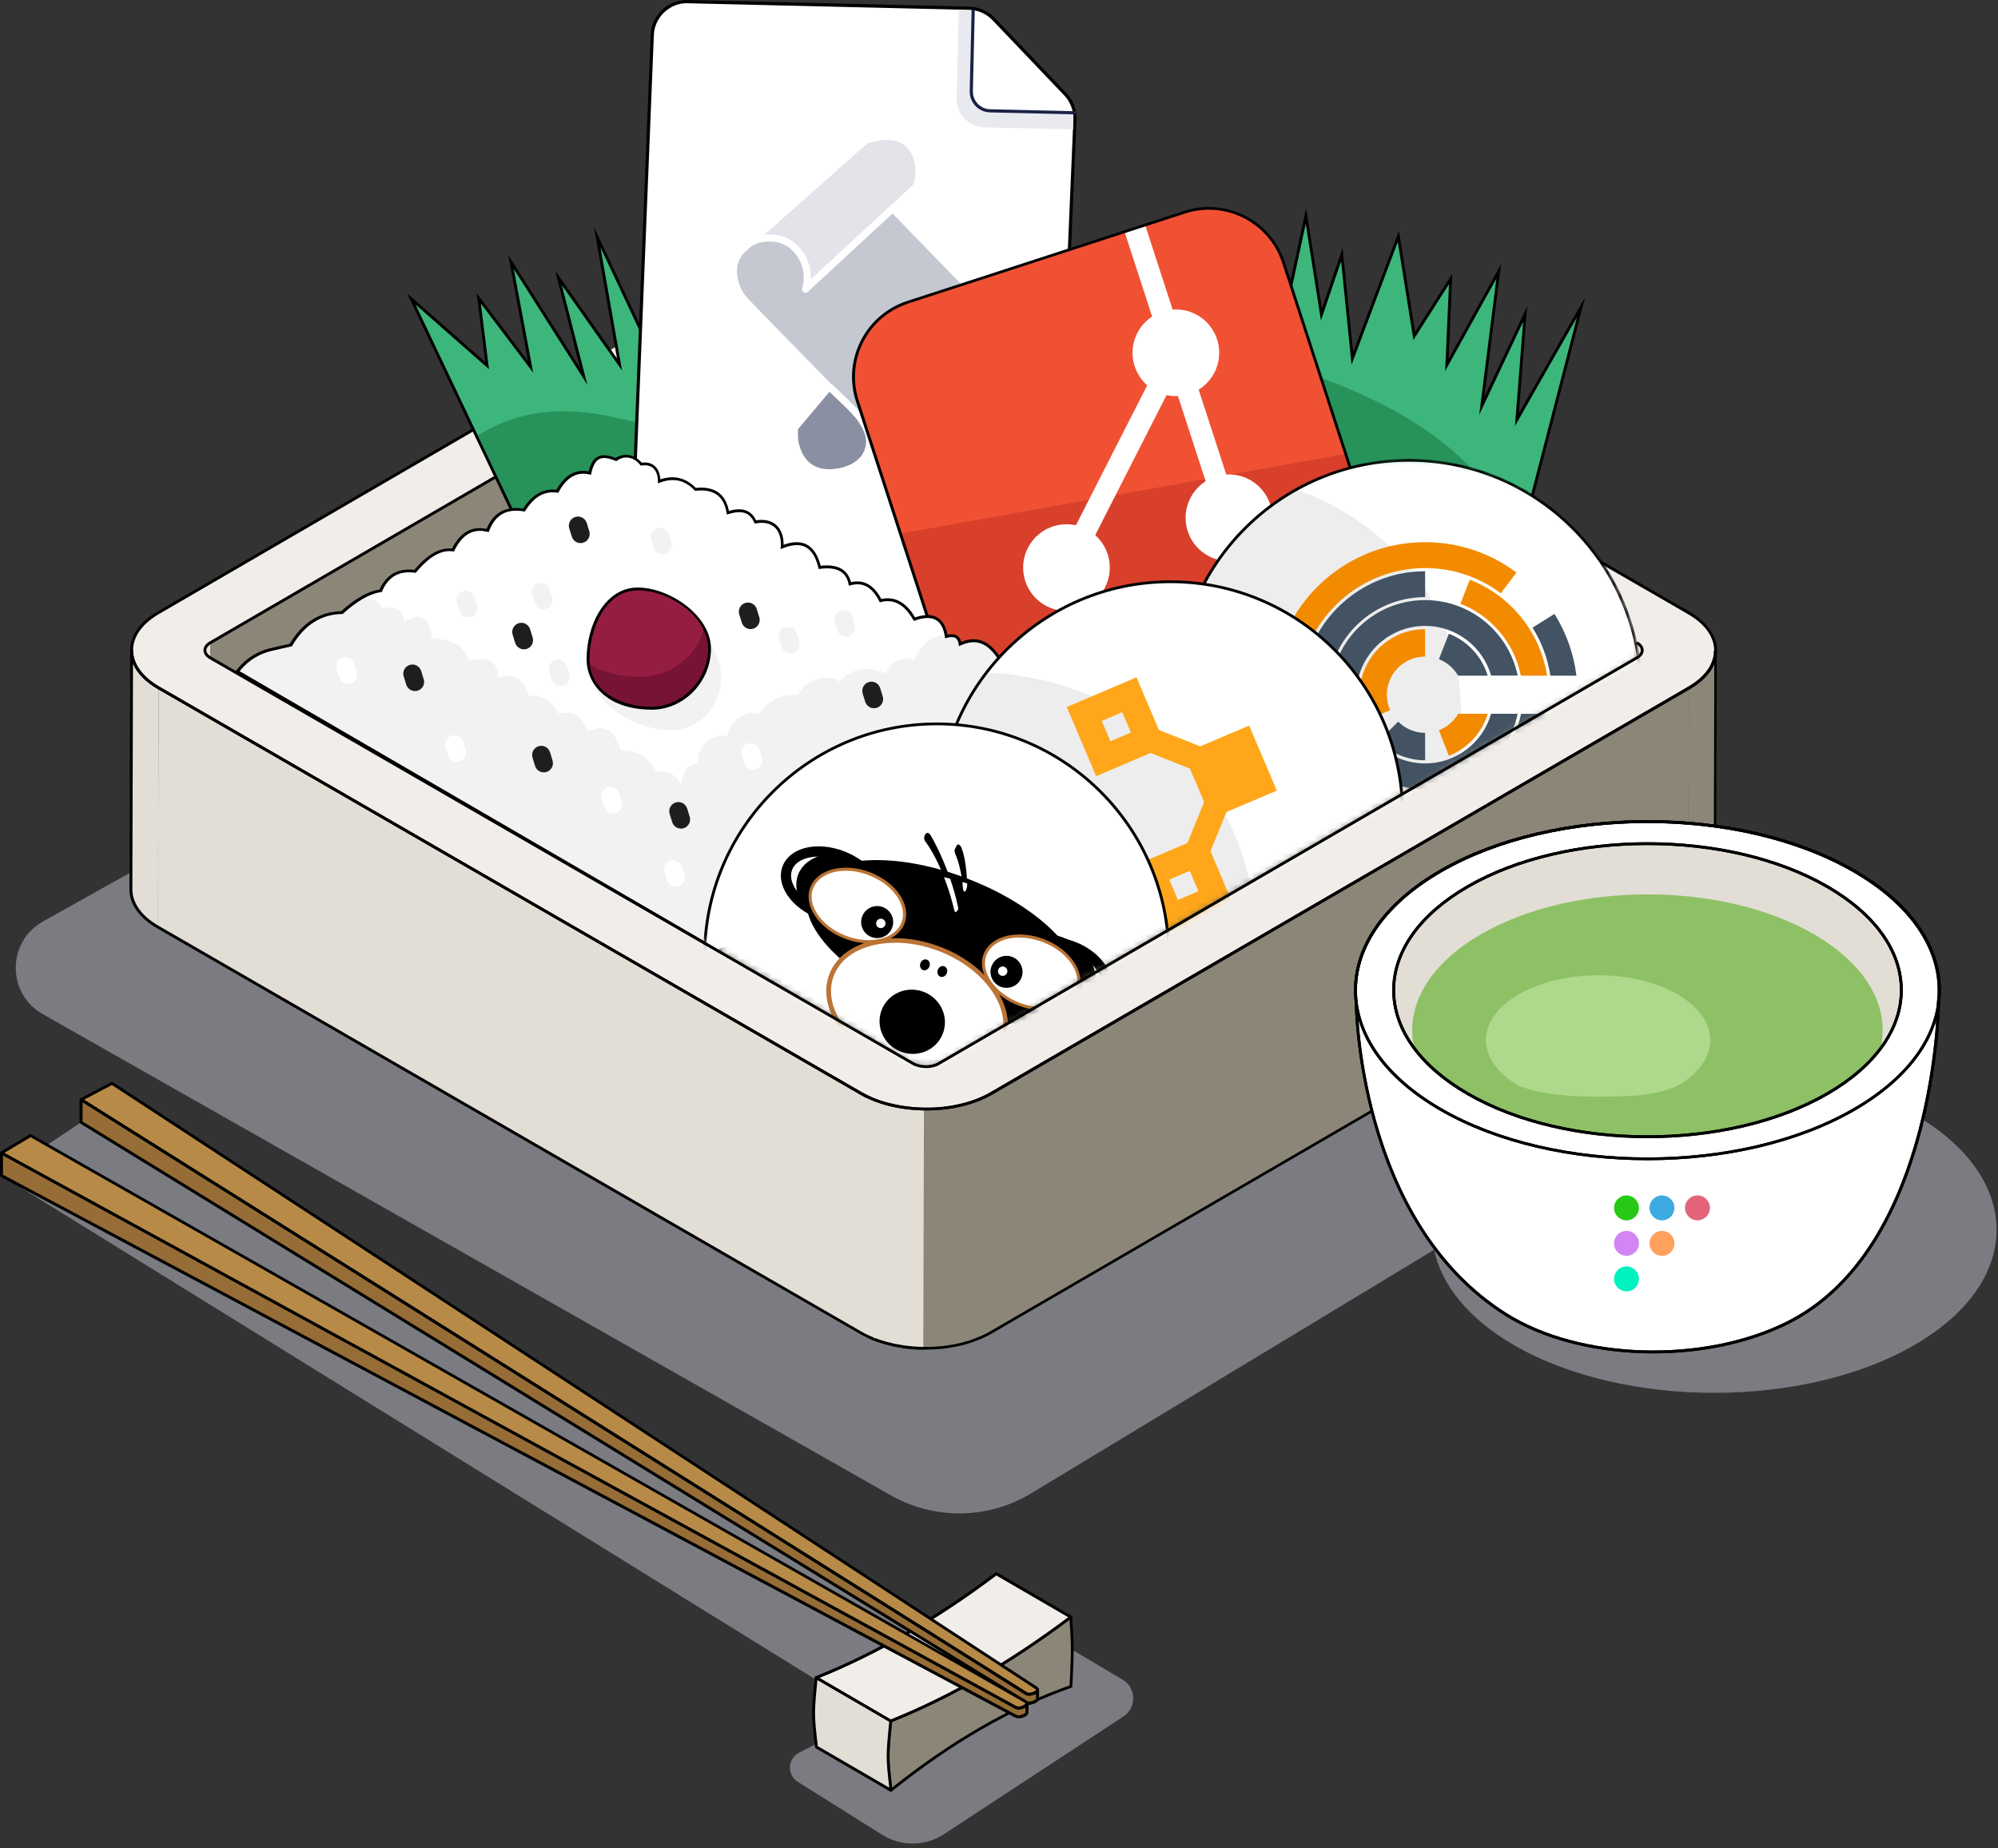 <svg width="320" height="296" viewBox="0 0 320 296" fill="none" xmlns="http://www.w3.org/2000/svg">
<rect x="0" y="0" width="320" height="296" fill="#333333" stroke="none"/>
<g clip-path="url(#clip0_3744_29164)">
<path opacity="0.5" d="M306.571 178.438C298.661 173.861 288.463 171.373 278.065 170.912L289.353 164.093L295.712 160.253C298.261 158.717 298.185 155 295.589 153.557L147.208 69.053L6.875 147.567C1.1 150.807 1.069 159.116 6.829 162.388L142.385 239.289C149.42 243.421 158.159 243.375 165.132 239.151L229.685 200.14C230.867 205.73 235.122 211.152 242.509 215.422C260.126 225.589 288.939 225.589 306.555 215.422C324.172 205.254 324.172 188.605 306.555 178.438H306.571Z" fill="#C5C7D1"/>
<path opacity="0.5" d="M141.331 293.844L127.77 285.335C126.019 284.23 126.126 281.649 127.954 280.697L166.182 260.884L179.805 268.994C182.017 270.299 182.078 273.478 179.928 274.876L151.161 293.737C148.181 295.687 144.342 295.733 141.331 293.829V293.844Z" fill="#C5C7D1"/>
<path opacity="0.5" d="M0.23 188.253L145.371 278.071L164.231 272.465L12.978 179.729L0.23 188.253Z" fill="#C5C7D1"/>
<path d="M262.159 102.935C263.311 103.595 263.311 104.67 262.159 105.346L150.362 170.314C149.21 170.974 147.367 170.974 146.215 170.314L33.682 105.346C32.545 104.686 32.53 103.61 33.682 102.935L145.478 37.967C146.63 37.307 148.489 37.307 149.625 37.967L262.159 102.935Z" fill="#666054"/>
<path d="M149.625 37.967L149.518 76.287C148.381 75.627 146.507 75.627 145.371 76.287L145.478 37.967C146.63 37.307 148.489 37.307 149.625 37.967Z" fill="#8C8679"/>
<mask id="mask0_3744_29164" style="mask-type:luminance" maskUnits="userSpaceOnUse" x="145" y="37" width="5" height="40">
<path d="M149.625 37.967L149.518 76.287C148.381 75.627 146.507 75.627 145.371 76.287L145.478 37.967C146.63 37.307 148.489 37.307 149.625 37.967Z" fill="white"/>
</mask>
<g mask="url(#mask0_3744_29164)">
<path d="M149.625 37.967L149.518 76.287C149.379 76.21 149.241 76.149 149.103 76.087L149.211 37.767C149.364 37.829 149.502 37.89 149.625 37.967Z" fill="#8C8679"/>
<path d="M149.195 37.767L149.088 76.087C148.98 76.041 148.857 75.995 148.734 75.964L148.842 37.644C148.965 37.675 149.088 37.721 149.195 37.767Z" fill="#8C8679"/>
<path d="M148.842 37.644L148.734 75.965C148.627 75.934 148.535 75.918 148.427 75.888L148.535 37.568C148.642 37.583 148.734 37.614 148.842 37.644Z" fill="#8C8679"/>
<path d="M148.535 37.568L148.427 75.888C148.335 75.872 148.228 75.857 148.135 75.842L148.243 37.522C148.335 37.522 148.443 37.552 148.535 37.568Z" fill="#8C8679"/>
<path d="M148.243 37.521L148.135 75.842C148.043 75.842 147.951 75.811 147.844 75.811L147.951 37.491C148.043 37.491 148.135 37.506 148.243 37.521Z" fill="#8C8679"/>
<path d="M147.966 37.491L147.859 75.811C147.767 75.811 147.659 75.811 147.567 75.796L147.675 37.475C147.767 37.475 147.874 37.475 147.966 37.491Z" fill="#8C8679"/>
<path d="M147.675 37.475L147.567 75.796C147.46 75.796 147.367 75.796 147.26 75.796L147.367 37.475C147.475 37.475 147.567 37.475 147.675 37.475Z" fill="#8C8679"/>
<path d="M147.367 37.475L147.26 75.796C147.152 75.796 147.045 75.796 146.937 75.811L147.045 37.491C147.152 37.491 147.26 37.475 147.367 37.475Z" fill="#8C8679"/>
<path d="M147.045 37.491L146.937 75.811C146.814 75.811 146.692 75.842 146.569 75.857L146.676 37.537C146.799 37.521 146.922 37.491 147.045 37.491Z" fill="#8C8679"/>
<path d="M146.676 37.537L146.569 75.857C146.384 75.888 146.185 75.934 146.016 75.995L146.123 37.675C146.308 37.614 146.492 37.568 146.676 37.537Z" fill="#8C8679"/>
<path d="M146.108 37.675L146.001 75.995C145.77 76.072 145.555 76.164 145.355 76.272L145.463 37.952C145.663 37.844 145.878 37.736 146.108 37.675Z" fill="#8C8679"/>
</g>
<path d="M262.159 102.935L262.051 141.239L149.518 76.272L149.625 37.967L262.159 102.935Z" fill="#8C8679"/>
<path d="M145.478 37.967L145.371 76.272L33.559 141.255L33.666 102.935L145.478 37.967Z" fill="#8C8679"/>
<path d="M263.019 104.148L262.911 142.468C262.911 142.038 262.62 141.593 262.036 141.255L262.144 102.935C262.727 103.272 263.019 103.703 263.019 104.148Z" fill="#EAE6DF"/>
<mask id="mask1_3744_29164" style="mask-type:luminance" maskUnits="userSpaceOnUse" x="262" y="102" width="2" height="41">
<path d="M263.019 104.148L262.911 142.468C262.911 142.038 262.62 141.593 262.036 141.255L262.144 102.935C262.727 103.272 263.019 103.703 263.019 104.148Z" fill="white"/>
</mask>
<g mask="url(#mask1_3744_29164)">
<path d="M263.019 104.148L262.911 142.468C262.911 142.038 262.62 141.593 262.036 141.255L262.144 102.935C262.727 103.272 263.019 103.703 263.019 104.148Z" fill="#EAE6DF"/>
</g>
<path d="M32.714 142.437L32.822 104.117C32.822 103.687 33.098 103.257 33.666 102.919L33.559 141.239C32.991 141.562 32.714 142.007 32.714 142.437Z" fill="#EAE6DF"/>
<mask id="mask2_3744_29164" style="mask-type:luminance" maskUnits="userSpaceOnUse" x="32" y="102" width="2" height="41">
<path d="M32.714 142.437L32.822 104.117C32.822 103.687 33.098 103.257 33.666 102.919L33.559 141.239C32.991 141.562 32.714 142.007 32.714 142.437Z" fill="white"/>
</mask>
<g mask="url(#mask2_3744_29164)">
<path d="M33.666 102.935L33.559 141.255C33.559 141.255 33.528 141.255 33.528 141.27L33.636 102.95C33.636 102.95 33.666 102.95 33.666 102.935Z" fill="#EAE6DF"/>
<path d="M33.636 102.95L33.528 141.27C33.39 141.362 33.267 141.455 33.16 141.547L33.267 103.227C33.375 103.134 33.498 103.042 33.636 102.95Z" fill="#EAE6DF"/>
<path d="M33.267 103.226L33.16 141.546C33.16 141.546 33.037 141.669 32.975 141.746L33.083 103.426C33.083 103.426 33.19 103.288 33.267 103.226Z" fill="#EAE6DF"/>
<path d="M33.083 103.426L32.975 141.746C32.975 141.746 32.898 141.869 32.852 141.915L32.96 103.595C32.96 103.595 33.037 103.472 33.083 103.426Z" fill="#EAE6DF"/>
<path d="M32.96 103.595L32.852 141.915C32.852 141.915 32.791 142.023 32.776 142.084L32.883 103.764C32.883 103.764 32.929 103.657 32.96 103.595Z" fill="#EAE6DF"/>
<path d="M32.883 103.764L32.776 142.084C32.776 142.084 32.745 142.192 32.73 142.253L32.837 103.933C32.837 103.933 32.868 103.825 32.883 103.764Z" fill="#EAE6DF"/>
<path d="M32.837 103.933L32.73 142.253C32.73 142.253 32.714 142.361 32.714 142.422L32.822 104.102C32.822 104.102 32.822 103.994 32.837 103.933Z" fill="#EAE6DF"/>
<path d="M32.822 104.102L32.714 142.422C32.714 142.422 32.714 142.437 32.714 142.453L32.822 104.133C32.822 104.133 32.822 104.117 32.822 104.102Z" fill="#EAE6DF"/>
</g>
<path d="M262.051 143.651C262.082 130.872 262.128 118.109 262.159 105.331C262.727 104.993 263.019 104.563 263.019 104.133L262.911 142.453C262.911 142.883 262.62 143.313 262.051 143.651Z" fill="#EAE6DF"/>
<mask id="mask3_3744_29164" style="mask-type:luminance" maskUnits="userSpaceOnUse" x="262" y="104" width="2" height="40">
<path d="M262.051 143.651C262.082 130.872 262.128 118.109 262.159 105.331C262.727 104.993 263.019 104.563 263.019 104.133L262.911 142.453C262.911 142.883 262.62 143.313 262.051 143.651Z" fill="white"/>
</mask>
<g mask="url(#mask3_3744_29164)">
<path d="M263.019 104.148L262.911 142.468C262.911 142.468 262.911 142.484 262.911 142.499L263.019 104.179C263.019 104.179 263.019 104.163 263.019 104.148Z" fill="#EAE6DF"/>
<path d="M263.019 104.163L262.911 142.484C262.911 142.484 262.911 142.591 262.896 142.653L263.004 104.332C263.004 104.332 263.019 104.225 263.019 104.163Z" fill="#EAE6DF"/>
<path d="M263.004 104.332L262.896 142.653C262.896 142.653 262.865 142.76 262.85 142.821L262.958 104.501C262.958 104.501 262.988 104.394 263.004 104.332Z" fill="#EAE6DF"/>
<path d="M262.958 104.501L262.85 142.821C262.85 142.821 262.804 142.929 262.773 142.99L262.881 104.67C262.881 104.67 262.942 104.563 262.958 104.501Z" fill="#EAE6DF"/>
<path d="M262.881 104.67L262.773 142.99C262.773 142.99 262.696 143.113 262.65 143.159L262.758 104.839C262.758 104.839 262.85 104.716 262.881 104.67Z" fill="#EAE6DF"/>
<path d="M262.758 104.839L262.65 143.159C262.65 143.159 262.543 143.297 262.466 143.359L262.574 105.039C262.574 105.039 262.696 104.916 262.758 104.839Z" fill="#EAE6DF"/>
<path d="M262.574 105.039L262.466 143.359C262.359 143.451 262.236 143.543 262.097 143.635L262.205 105.315C262.343 105.223 262.466 105.131 262.574 105.039Z" fill="#EAE6DF"/>
<path d="M262.205 105.315L262.097 143.636C262.097 143.636 262.067 143.636 262.067 143.651L262.174 105.331C262.174 105.331 262.205 105.331 262.205 105.315Z" fill="#EAE6DF"/>
</g>
<path d="M32.714 142.437L32.822 104.117C32.822 104.563 33.114 104.993 33.682 105.331L33.574 143.651C32.991 143.313 32.714 142.883 32.714 142.437Z" fill="#EAE6DF"/>
<mask id="mask4_3744_29164" style="mask-type:luminance" maskUnits="userSpaceOnUse" x="32" y="104" width="2" height="40">
<path d="M32.714 142.437L32.822 104.117C32.822 104.563 33.114 104.993 33.682 105.331L33.574 143.651C32.991 143.313 32.714 142.883 32.714 142.437Z" fill="white"/>
</mask>
<g mask="url(#mask4_3744_29164)">
<path d="M33.682 105.346L33.574 143.666C32.991 143.328 32.714 142.898 32.714 142.453L32.822 104.133C32.822 104.578 33.114 105.008 33.682 105.346Z" fill="#EAE6DF"/>
</g>
<path d="M274.768 104.179L274.661 142.499C274.661 144.664 273.233 146.83 270.391 148.473L270.499 110.153C273.34 108.51 274.753 106.344 274.768 104.179Z" fill="#8C8679"/>
<mask id="mask5_3744_29164" style="mask-type:luminance" maskUnits="userSpaceOnUse" x="270" y="104" width="5" height="45">
<path d="M274.768 104.179L274.661 142.499C274.661 144.664 273.233 146.83 270.391 148.473L270.499 110.153C273.34 108.51 274.753 106.344 274.768 104.179Z" fill="white"/>
</mask>
<g mask="url(#mask5_3744_29164)">
<path d="M274.768 104.179L274.661 142.499C274.661 142.499 274.661 142.591 274.661 142.622L274.768 104.302C274.768 104.302 274.768 104.209 274.768 104.179Z" fill="#8C8679"/>
<path d="M274.768 104.301L274.661 142.622C274.661 142.898 274.615 143.19 274.569 143.466L274.676 105.146C274.738 104.87 274.768 104.578 274.768 104.301Z" fill="#8C8679"/>
<path d="M274.661 105.146L274.553 143.466C274.492 143.743 274.415 144.019 274.323 144.296L274.431 105.976C274.538 105.699 274.615 105.423 274.661 105.146Z" fill="#8C8679"/>
<path d="M274.431 105.976L274.323 144.296C274.216 144.572 274.093 144.849 273.939 145.125L274.047 106.805C274.2 106.529 274.338 106.252 274.431 105.976Z" fill="#8C8679"/>
<path d="M274.031 106.82L273.924 145.14C273.755 145.432 273.555 145.724 273.34 146.016L273.448 107.696C273.678 107.404 273.878 107.112 274.031 106.82Z" fill="#8C8679"/>
<path d="M273.448 107.696L273.34 146.016C273.079 146.354 272.772 146.676 272.434 146.999L272.541 108.679C272.879 108.356 273.187 108.034 273.448 107.696Z" fill="#8C8679"/>
<path d="M272.541 108.679L272.434 146.999C271.912 147.49 271.297 147.951 270.576 148.366L270.683 110.046C271.39 109.616 272.019 109.155 272.541 108.679Z" fill="#8C8679"/>
<path d="M270.683 110.046L270.576 148.366C270.576 148.366 270.453 148.443 270.391 148.473L270.499 110.153C270.499 110.153 270.622 110.076 270.683 110.046Z" fill="#8C8679"/>
</g>
<path d="M20.965 142.407L21.072 104.087C21.072 106.283 22.516 108.479 25.403 110.138L25.296 148.458C22.408 146.784 20.965 144.588 20.965 142.407Z" fill="#E2DED5"/>
<mask id="mask6_3744_29164" style="mask-type:luminance" maskUnits="userSpaceOnUse" x="20" y="104" width="6" height="45">
<path d="M20.965 142.407L21.072 104.087C21.072 106.283 22.516 108.479 25.403 110.138L25.296 148.458C22.408 146.784 20.965 144.588 20.965 142.407Z" fill="white"/>
</mask>
<g mask="url(#mask6_3744_29164)">
<path d="M25.403 110.153L25.296 148.474C22.408 146.799 20.965 144.603 20.965 142.422L21.072 104.102C21.072 106.298 22.516 108.495 25.403 110.153Z" fill="#E2DED5"/>
</g>
<path d="M270.437 98.127C276.181 101.445 276.212 106.836 270.499 110.153L158.702 175.121C152.989 178.438 143.681 178.438 137.937 175.121L25.404 110.153C19.659 106.836 19.629 101.445 25.342 98.127L137.139 33.144C142.852 29.827 152.175 29.827 157.904 33.144L270.437 98.112V98.127ZM150.362 170.314L262.159 105.346C263.311 104.686 263.295 103.61 262.159 102.935L149.625 37.967C148.489 37.307 146.615 37.307 145.478 37.967L33.666 102.935C32.515 103.595 32.53 104.686 33.666 105.346L146.2 170.314C147.352 170.974 149.21 170.974 150.347 170.314" fill="#F1EEEA"/>
<path d="M270.499 110.153L270.391 148.473L157.212 214.147C154.202 215.407 151.069 216.021 147.813 215.929L147.997 177.609C152.743 177.532 156.214 176.657 158.702 175.136L270.499 110.169V110.153Z" fill="#8C8679"/>
<path d="M147.982 177.594L147.874 215.914C144.68 215.883 141.577 215.161 138.505 214.101L25.296 148.458L25.403 110.138L138.613 175.781L147.982 177.594Z" fill="#E2DED5"/>
<path d="M86.409 91.062L65.889 47.873L78.023 58.532L76.671 47.766L84.98 58.778L81.847 41.945L93.489 60.268L89.45 44.495L99.218 58.379L95.654 37.967L113.148 75.289" fill="#3DB67B"/>
<path d="M113.148 75.289L109.723 68.654C104.639 70.251 90.801 60.867 76.548 69.713L86.393 91.047L113.148 75.273V75.289Z" fill="#27935A"/>
<path d="M86.193 91.154L65.198 46.967L77.715 57.964L76.349 46.952L84.581 57.857L81.401 40.824L92.905 58.932L88.912 43.343L98.818 57.396L95.117 36.308L113.363 75.181L112.948 75.381L96.177 39.626L99.632 59.346L89.987 45.662L94.073 61.62L82.292 43.082L85.395 59.684L77.009 48.595L78.314 59.116L66.565 48.78L86.608 90.955L86.193 91.154Z" fill="black"/>
<path d="M162.957 107.081L106.129 105.73C103.057 105.653 100.615 103.104 100.692 100.032L104.47 5.714C104.547 2.642 107.097 0.2 110.168 0.277L155.246 1.336C156.721 1.367 158.119 1.997 159.148 3.056L170.636 15.098C171.65 16.173 172.203 17.601 172.172 19.076L168.67 101.629C168.593 104.701 166.044 107.143 162.972 107.066L162.957 107.081Z" fill="white"/>
<path d="M163.095 107.327C163.095 107.327 163.003 107.327 162.957 107.327L106.129 105.976C104.578 105.945 103.119 105.3 102.044 104.179C100.969 103.057 100.4 101.583 100.431 100.016L104.209 5.683C104.24 4.132 104.885 2.688 106.006 1.613C107.097 0.568 108.525 0 110.03 0C110.076 0 110.122 0 110.168 0L155.246 1.06C156.798 1.091 158.241 1.736 159.317 2.857L170.805 14.898C171.865 16.004 172.448 17.524 172.418 19.06L168.916 101.629C168.839 104.793 166.243 107.312 163.095 107.312V107.327ZM162.972 106.82C162.972 106.82 163.064 106.82 163.095 106.82C165.967 106.82 168.347 104.517 168.409 101.629L171.911 19.06C171.941 17.663 171.404 16.28 170.436 15.267L158.948 3.225C157.965 2.196 156.644 1.613 155.231 1.582L110.153 0.522C108.74 0.461 107.389 1.014 106.359 1.997C105.33 2.98 104.747 4.301 104.716 5.714L100.938 100.047C100.907 101.46 101.429 102.812 102.412 103.841C103.395 104.87 104.716 105.453 106.129 105.484L162.957 106.836L162.972 106.82Z" fill="black"/>
<path d="M153.557 1.567L155.6 1.644L155.323 14.699C155.293 16.48 156.706 17.97 158.487 18.001L171.865 18.308V20.704L157.719 20.412C155.17 20.351 153.158 18.247 153.219 15.697L153.557 1.567Z" fill="#E8EAEF"/>
<path d="M172.372 18.323L158.549 18.001C156.721 17.954 155.262 16.434 155.308 14.591L155.615 1.536H156.122L155.815 14.606C155.784 16.158 157.013 17.448 158.564 17.494L172.387 17.816V18.323H172.372Z" fill="#192147"/>
<mask id="mask7_3744_29164" style="mask-type:luminance" maskUnits="userSpaceOnUse" x="116" y="20" width="43" height="57">
<path d="M117.381 20.616L116.069 75.908L157.541 76.892L158.854 21.601L117.381 20.616Z" fill="white"/>
</mask>
<g mask="url(#mask7_3744_29164)">
<path d="M132.792 61.896C134.666 63.801 136.278 65.459 137.338 66.504C138.567 67.733 139.227 69.407 139.12 71.127C138.997 72.832 137.999 74.844 134.62 75.519C127.846 76.856 127.324 70.374 127.324 70.374L127.171 68.485L132.838 61.896H132.807H132.792Z" fill="#8B8FA2"/>
<path d="M119.03 39.779L138.582 22.455C138.582 22.455 143.405 20.519 145.801 23.33C148.197 26.156 146.799 29.781 146.799 29.781L129.106 46.184L119.015 39.764L119.03 39.779Z" fill="#E2E4EA"/>
<path d="M132.792 61.896C127.432 56.444 120.121 48.979 119.184 47.95C117.694 46.307 115.913 41.715 119.845 39.165C121.089 38.366 122.64 38.075 124.114 38.305C130.35 39.303 129.09 46.199 129.09 46.199L143.006 33.39L155.63 46.353C155.63 46.353 158.81 49.901 156.951 52.205C155.093 54.508 138.106 73.707 138.106 73.707C138.106 73.707 140.487 70.758 137.952 67.179C136.493 65.091 132.777 61.896 132.777 61.896H132.807H132.792Z" fill="#C5C7D1"/>
<path d="M132.792 76.287C131.379 76.287 130.166 75.919 129.183 75.166C126.956 73.492 126.695 70.558 126.679 70.436L126.618 68.331L131.978 61.942C126.664 56.52 119.645 49.363 118.723 48.35C117.326 46.783 115.391 42.344 118.631 39.365L119.522 38.535L138.352 21.933C138.567 21.84 143.589 19.875 146.231 22.977C148.827 26.018 147.398 29.858 147.337 30.011L147.199 30.226L143.82 33.421L156.03 45.969C156.183 46.138 159.562 49.932 157.381 52.589C156.045 54.232 147.352 64.092 142.161 69.99C140.502 71.864 139.243 73.308 138.751 73.861L138.567 74.06H138.521L138.337 74.245C137.507 75.135 136.263 75.75 134.666 76.088C134.005 76.226 133.376 76.287 132.792 76.287ZM127.831 70.374C127.831 70.374 128.061 72.893 129.874 74.26C131.01 75.105 132.546 75.35 134.435 74.966C135.787 74.69 136.831 74.183 137.507 73.461L138.06 72.908C138.644 72.248 139.811 70.927 141.301 69.238C146.492 63.355 155.17 53.495 156.491 51.882C158.042 49.993 155.216 46.814 155.185 46.783L142.176 33.406L146.308 29.505C146.507 28.89 147.275 25.987 145.371 23.745C143.436 21.472 139.519 22.762 138.889 22.992L119.43 40.24C116.819 42.652 118.447 46.307 119.599 47.612C120.52 48.626 127.831 56.09 133.176 61.543L133.545 61.911L127.785 68.761L127.831 70.405V70.374Z" fill="white"/>
<path d="M138.966 73.584L137.999 72.954C139.519 70.62 138.26 68.7 137.415 67.41C136.77 66.412 133.575 63.401 132.393 62.326L133.176 61.481C133.36 61.65 137.523 65.459 138.383 66.78C139.197 68.04 140.886 70.635 138.966 73.584Z" fill="white"/>
<path d="M129.029 46.875C128.922 46.875 128.814 46.844 128.707 46.783C128.492 46.629 128.399 46.353 128.476 46.107C128.522 46 129.459 43.297 127.416 40.685C125.082 37.66 121.38 38.935 121.35 38.95C121.196 39.011 120.474 39.334 119.921 39.703C119.66 39.887 119.292 39.81 119.123 39.549C118.938 39.288 119.015 38.935 119.276 38.75C119.921 38.305 120.735 37.936 120.966 37.859C120.997 37.859 125.497 36.293 128.323 39.979C129.674 41.699 129.92 43.465 129.859 44.725L142.806 32.76C143.036 32.545 143.405 32.561 143.62 32.791C143.835 33.022 143.82 33.39 143.589 33.605L129.398 46.721C129.29 46.829 129.152 46.875 129.014 46.875H129.029Z" fill="white"/>
</g>
<path d="M242.899 89.112L253.205 49.21L242.945 67.21L244.266 50.285L237.308 65.014L240.027 43.481L231.733 58.44L232.348 44.663L226.511 53.817L223.962 37.86L216.605 57.411L214.9 40.778L211.644 50.377L209.156 34.588L199.234 80.664L242.899 89.112Z" fill="#3DB67B"/>
<path d="M243.114 89.173L242.669 89.066L252.56 50.822L242.638 68.224L243.943 51.529L236.909 66.427L239.658 44.633L231.457 59.408L232.071 45.508L226.373 54.447L223.869 38.75L216.467 58.41L214.792 41.853L211.567 51.329L209.125 35.832L199.449 80.71L199.004 80.618L209.187 33.329L211.721 49.409L215.023 39.703L216.728 56.413L224.054 36.969L226.634 53.172L232.609 43.819L232.01 57.473L240.411 42.313L237.723 63.601L244.588 49.056L243.252 66.196L253.865 47.597L243.114 89.173Z" fill="black"/>
<path d="M199.234 80.665L204.072 58.225C204.072 58.225 239.29 66.35 242.899 89.112L199.234 80.665Z" fill="#27935A"/>
<path d="M189.815 34.017L145.456 48.439C138.857 50.584 135.247 57.673 137.392 64.271L151.814 108.63C153.959 115.229 161.048 118.839 167.646 116.694L212.005 102.272C218.604 100.127 222.214 93.038 220.069 86.44L205.647 42.081C203.502 35.482 196.414 31.872 189.815 34.017Z" fill="#F05133"/>
<path d="M144.265 85.425L151.806 108.648C153.956 115.237 161.037 118.846 167.626 116.711L211.997 102.289C218.586 100.139 222.195 93.059 220.06 86.47L215.576 72.678L144.265 85.441V85.425Z" fill="#D8402B"/>
<path d="M202.586 86.797C204.728 83.618 203.887 79.303 200.708 77.161C197.528 75.019 193.214 75.86 191.071 79.039C188.929 82.219 189.77 86.533 192.95 88.676C196.129 90.818 200.444 89.977 202.586 86.797Z" fill="white"/>
<path d="M194.086 60.373C196.228 57.194 195.387 52.879 192.207 50.737C189.028 48.595 184.713 49.436 182.571 52.615C180.429 55.795 181.27 60.109 184.449 62.252C187.629 64.394 191.944 63.553 194.086 60.373Z" fill="white"/>
<path d="M176.564 94.775C178.706 91.596 177.865 87.281 174.685 85.139C171.506 82.997 167.191 83.838 165.049 87.017C162.907 90.197 163.748 94.511 166.928 96.654C170.107 98.796 174.422 97.955 176.564 94.775Z" fill="white"/>
<path d="M183.441 36.138L180.14 37.211L195.165 83.425L198.466 82.352L183.441 36.138Z" fill="white"/>
<path d="M186.846 55.594L169.107 90.425L172.2 92L189.94 57.169L186.846 55.594Z" fill="white"/>
<path d="M163.663 117.51C161.666 117.51 159.7 117.034 157.873 116.112C154.832 114.561 152.574 111.92 151.514 108.679L137.092 64.307C136.033 61.067 136.309 57.596 137.86 54.554C139.412 51.514 142.053 49.256 145.294 48.196L189.665 33.774C196.362 31.593 203.596 35.279 205.777 41.976L220.199 86.347C222.38 93.059 218.694 100.278 211.997 102.459L167.626 116.88C166.32 117.31 164.984 117.51 163.663 117.51ZM145.448 48.626C142.314 49.64 139.765 51.821 138.275 54.754C136.785 57.688 136.524 61.036 137.538 64.154L151.96 108.525C152.973 111.658 155.154 114.208 158.088 115.698C161.021 117.188 164.37 117.449 167.487 116.435L211.859 102.013C218.325 99.909 221.873 92.936 219.769 86.47L205.347 42.099C203.243 35.633 196.27 32.085 189.804 34.189L145.432 48.611L145.448 48.626Z" fill="black"/>
<path d="M37.998 107.527L38.397 107.051C39.687 105.53 41.438 104.47 43.373 104.025L46.568 103.303C48.549 99.924 51.268 98.173 54.723 98.127C56.95 96.115 59.039 94.887 60.928 94.641C62.019 92.153 63.892 91.17 66.457 91.523C68.562 88.973 70.574 87.822 72.524 88.113C73.737 85.656 75.473 84.335 78.084 84.996C79.098 82.354 81.018 81.233 83.905 81.724C85.379 79.39 87.161 78.391 89.25 78.714C90.525 76.364 92.214 75.258 94.457 75.796C95.055 73.123 96.254 72.662 98.649 73.63C99.986 72.662 101.66 73.031 102.689 74.367C104.701 74.06 105.546 75.396 105.561 77.117C107.742 76.287 109.692 76.64 111.382 78.407C114.408 78.069 116.128 79.328 116.588 82.139C118.478 81.57 120.075 81.586 120.996 83.613C124.053 83.06 125.466 85.011 125.282 87.622C128.691 86.24 130.519 87.653 131.287 90.893C133.898 90.555 135.679 91.231 136.14 93.535C138.444 92.921 139.949 94.088 141.04 96.207C143.267 95.654 145.064 96.714 146.461 99.172C149.379 98.143 151.13 99.003 151.56 101.952C152.897 101.568 153.618 101.982 153.772 103.165C157.335 101.537 159.332 103.964 161.021 107.128L169.438 111.72L115.099 152.359L37.982 107.558L37.998 107.527Z" fill="white"/>
<path d="M141.838 107.865C138.475 106.344 136.217 107.296 134.466 109.17C132.562 107.604 128.707 109.17 127.831 111.305C125.358 111.029 123.254 111.996 121.534 114.407C119.507 113.563 116.757 115.483 116.466 117.909C114.008 117.31 111.443 119.614 111.797 122.317C109.324 121.995 109.047 125.911 109.047 125.911C108.633 124.283 107.404 123.408 105.085 123.561C103.948 121.273 102.121 120.044 99.433 120.198C98.542 117.018 96.868 115.851 94.242 117.111C93.32 115.206 92.168 113.609 89.419 114.254C88.513 112.334 87.1 111.182 84.75 111.474C83.89 108.725 82.292 107.634 79.804 108.54C79.681 105.622 77.884 105.069 75.166 105.791C74.152 103.073 71.925 102.289 69.222 102.259C68.838 99.54 67.886 97.758 64.707 99.571C64.707 97.697 63.401 97.021 61.036 97.39C60.683 95.931 59.239 95.762 57.534 95.977C56.628 96.53 55.706 97.252 54.739 98.112C51.283 98.158 48.565 99.909 46.583 103.288L43.389 104.01C41.453 104.455 39.703 105.515 38.412 107.035L38.013 107.511L115.129 152.313L162.634 116.788C164.477 114.377 165.89 112.134 166.704 110.168L161.052 107.081C159.347 103.917 157.366 101.491 153.803 103.119C153.649 101.951 152.927 101.537 151.591 101.905C151.422 101.567 148.596 101.276 146.338 105.745C144.772 105.069 142.944 105.622 141.854 107.819L141.838 107.865Z" fill="#F2F2F2"/>
<path d="M56.717 106.282C56.477 105.504 55.655 105.067 54.881 105.307C54.107 105.546 53.674 106.37 53.915 107.148L54.318 108.454C54.559 109.232 55.381 109.669 56.155 109.43C56.929 109.191 57.361 108.366 57.121 107.588L56.717 106.282Z" fill="white"/>
<path d="M74.171 118.775C73.93 117.997 73.108 117.56 72.334 117.8C71.56 118.039 71.128 118.863 71.368 119.641L71.772 120.947C72.012 121.725 72.834 122.162 73.608 121.923C74.382 121.684 74.815 120.859 74.574 120.081L74.171 118.775Z" fill="white"/>
<path d="M99.135 127.043C98.894 126.265 98.072 125.828 97.298 126.067C96.524 126.307 96.092 127.131 96.332 127.909L96.736 129.215C96.976 129.993 97.798 130.43 98.572 130.191C99.346 129.952 99.779 129.127 99.538 128.349L99.135 127.043Z" fill="white"/>
<path d="M121.626 120.052C121.386 119.274 120.563 118.837 119.789 119.076C119.015 119.315 118.583 120.14 118.823 120.918L119.227 122.224C119.467 123.002 120.29 123.439 121.064 123.2C121.837 122.96 122.27 122.136 122.03 121.358L121.626 120.052Z" fill="white"/>
<path d="M109.233 138.787C108.993 138.009 108.171 137.572 107.397 137.812C106.623 138.051 106.19 138.875 106.431 139.653L106.834 140.959C107.075 141.737 107.897 142.174 108.671 141.935C109.445 141.696 109.877 140.871 109.637 140.093L109.233 138.787Z" fill="white"/>
<path d="M90.772 106.658C90.532 105.88 89.709 105.443 88.936 105.682C88.162 105.921 87.729 106.746 87.969 107.524L88.373 108.83C88.613 109.608 89.436 110.045 90.21 109.806C90.984 109.566 91.416 108.742 91.176 107.964L90.772 106.658Z" fill="#F2F2F2"/>
<path d="M84.904 100.773C84.664 99.995 83.842 99.558 83.068 99.797C82.294 100.036 81.861 100.861 82.102 101.639L82.505 102.945C82.746 103.723 83.568 104.16 84.342 103.921C85.116 103.682 85.548 102.857 85.308 102.079L84.904 100.773Z" fill="#1E1E1E"/>
<path d="M121.203 97.53C120.963 96.752 120.141 96.315 119.367 96.554C118.593 96.793 118.16 97.618 118.401 98.396L118.804 99.702C119.045 100.48 119.867 100.917 120.641 100.677C121.415 100.438 121.847 99.614 121.607 98.836L121.203 97.53Z" fill="#1E1E1E"/>
<path d="M110.058 129.481C109.818 128.703 108.995 128.266 108.221 128.505C107.447 128.744 107.015 129.569 107.255 130.347L107.659 131.653C107.899 132.431 108.722 132.868 109.496 132.629C110.269 132.389 110.702 131.565 110.462 130.787L110.058 129.481Z" fill="#1E1E1E"/>
<path d="M67.457 107.454C67.217 106.676 66.395 106.239 65.621 106.478C64.847 106.717 64.414 107.542 64.655 108.32L65.058 109.626C65.299 110.404 66.121 110.84 66.895 110.601C67.669 110.362 68.102 109.538 67.861 108.76L67.457 107.454Z" fill="#1E1E1E"/>
<path d="M88.092 120.474C87.851 119.696 87.029 119.259 86.255 119.498C85.481 119.737 85.049 120.562 85.289 121.34L85.693 122.646C85.933 123.424 86.755 123.861 87.529 123.622C88.303 123.382 88.736 122.558 88.495 121.78L88.092 120.474Z" fill="#1E1E1E"/>
<path d="M140.973 110.205C140.733 109.427 139.91 108.99 139.136 109.229C138.362 109.469 137.93 110.293 138.17 111.071L138.574 112.377C138.814 113.155 139.636 113.592 140.41 113.353C141.184 113.114 141.617 112.289 141.377 111.511L140.973 110.205Z" fill="#1E1E1E"/>
<path d="M93.976 83.759C93.735 82.981 92.913 82.544 92.139 82.783C91.365 83.022 90.932 83.847 91.173 84.625L91.576 85.931C91.817 86.709 92.639 87.146 93.413 86.906C94.187 86.667 94.62 85.843 94.379 85.065L93.976 83.759Z" fill="#1E1E1E"/>
<path d="M76 95.645C75.76 94.867 74.937 94.43 74.163 94.669C73.389 94.908 72.957 95.733 73.197 96.511L73.601 97.817C73.841 98.595 74.664 99.032 75.438 98.793C76.212 98.553 76.644 97.729 76.404 96.951L76 95.645Z" fill="#F2F2F2"/>
<path d="M88.031 94.348C87.79 93.57 86.968 93.133 86.194 93.373C85.42 93.612 84.988 94.436 85.228 95.214L85.632 96.52C85.872 97.298 86.694 97.735 87.468 97.496C88.242 97.257 88.675 96.432 88.434 95.654L88.031 94.348Z" fill="#F2F2F2"/>
<path d="M107.124 85.543C106.884 84.764 106.061 84.328 105.287 84.567C104.514 84.806 104.081 85.63 104.321 86.409L104.725 87.715C104.965 88.493 105.788 88.929 106.562 88.69C107.336 88.451 107.768 87.626 107.528 86.849L107.124 85.543Z" fill="#F2F2F2"/>
<path d="M136.504 98.764C136.264 97.987 135.441 97.55 134.668 97.789C133.894 98.028 133.461 98.853 133.701 99.63L134.105 100.937C134.345 101.715 135.168 102.151 135.942 101.912C136.716 101.673 137.148 100.849 136.908 100.071L136.504 98.764Z" fill="#F2F2F2"/>
<path d="M127.595 101.429C127.354 100.651 126.532 100.215 125.758 100.454C124.984 100.693 124.552 101.517 124.792 102.295L125.196 103.601C125.436 104.379 126.258 104.816 127.032 104.577C127.806 104.338 128.239 103.513 127.998 102.735L127.595 101.429Z" fill="#F2F2F2"/>
<path d="M115.483 107.926C115.713 113.532 111.443 117.679 105.776 116.819C100.108 115.959 94.61 112.211 94.38 106.605C94.149 100.999 96.883 94.764 102.535 95.608C108.187 96.453 115.237 102.305 115.467 107.911L115.483 107.926Z" fill="#F2F2F2"/>
<path d="M113.64 103.856C113.64 108.986 109.539 113.409 104.332 113.409C99.126 113.409 94.18 110.706 94.18 105.576C94.18 100.446 96.929 94.318 102.136 94.318C107.343 94.318 113.64 98.726 113.64 103.871V103.856Z" fill="#771334"/>
<path d="M112.718 100.477C110.783 96.929 106.145 94.303 102.136 94.303C96.929 94.303 94.18 100.431 94.18 105.561C94.18 105.791 94.195 106.022 94.226 106.237C96.376 107.65 99.341 108.371 102.382 108.371C107.619 108.371 111.858 104.87 112.718 100.462V100.477Z" fill="#961D42"/>
<path d="M104.332 113.639C97.19 113.639 93.95 109.462 93.95 105.576C93.95 99.924 97.006 94.088 102.136 94.088C107.266 94.088 113.87 98.603 113.87 103.871C113.87 109.139 109.585 113.655 104.332 113.655V113.639ZM102.136 94.549C96.806 94.549 94.41 100.999 94.41 105.576C94.41 110.798 99.556 113.179 104.332 113.179C109.109 113.179 113.409 109.001 113.409 103.856C113.409 98.711 107.204 94.533 102.136 94.533V94.549Z" fill="black"/>
<path d="M115.129 152.605L114.991 152.528L37.644 107.588L38.228 106.897C39.533 105.346 41.346 104.256 43.327 103.795L46.414 103.088C48.426 99.709 51.191 97.959 54.631 97.882C56.92 95.839 58.932 94.687 60.775 94.411C61.88 91.999 63.77 90.939 66.365 91.262C68.439 88.789 70.451 87.637 72.386 87.852C73.737 85.226 75.565 84.197 77.93 84.704C78.99 82.108 80.941 81.018 83.782 81.448C85.241 79.19 87.023 78.176 89.112 78.438C90.433 76.072 92.183 75.089 94.272 75.489C94.579 74.245 95.04 73.492 95.716 73.139C96.422 72.77 97.313 72.832 98.603 73.338C99.94 72.448 101.66 72.755 102.766 74.091C103.61 73.983 104.301 74.152 104.824 74.598C105.377 75.058 105.699 75.811 105.761 76.763C107.926 76.041 109.831 76.502 111.443 78.13C114.408 77.823 116.205 79.067 116.742 81.816C118.278 81.386 120.075 81.263 121.104 83.322C122.44 83.122 123.546 83.368 124.329 84.074C125.113 84.781 125.527 85.886 125.497 87.238C126.986 86.701 128.23 86.685 129.198 87.192C130.242 87.73 130.995 88.881 131.44 90.602C134.144 90.294 135.772 91.185 136.294 93.228C138.336 92.767 139.934 93.643 141.147 95.916C143.313 95.455 145.125 96.438 146.553 98.865C148.074 98.358 149.287 98.373 150.163 98.911C150.961 99.402 151.499 100.308 151.745 101.645C152.405 101.491 152.927 101.552 153.311 101.798C153.634 102.013 153.833 102.336 153.956 102.796C157.55 101.322 159.578 103.887 161.206 106.913L169.868 111.643L115.114 152.59L115.129 152.605ZM38.351 107.466L115.083 152.052L169.023 111.72L160.868 107.266L160.837 107.204C159.009 103.81 157.136 101.86 153.88 103.349L153.588 103.472L153.542 103.165C153.48 102.689 153.311 102.366 153.05 102.182C152.743 101.982 152.252 101.967 151.622 102.151L151.376 102.228L151.33 101.967C151.13 100.646 150.67 99.755 149.932 99.31C149.149 98.834 147.997 98.849 146.538 99.371L146.354 99.433L146.262 99.264C144.864 96.822 143.175 95.885 141.086 96.407L140.901 96.453L140.825 96.284C139.657 93.996 138.183 93.182 136.186 93.735L135.956 93.796L135.91 93.55C135.51 91.538 134.005 90.74 131.318 91.093L131.118 91.124L131.072 90.924C130.672 89.219 129.981 88.114 129.014 87.607C128.092 87.13 126.864 87.192 125.358 87.806L125.02 87.945L125.051 87.576C125.143 86.209 124.79 85.088 124.053 84.427C123.346 83.798 122.317 83.583 121.043 83.813L120.874 83.844L120.797 83.675C120.06 82.062 118.862 81.663 116.665 82.323L116.42 82.4L116.373 82.139C115.928 79.436 114.315 78.269 111.428 78.591H111.32L111.244 78.514C109.662 76.871 107.849 76.472 105.684 77.286L105.377 77.408V77.086C105.377 76.41 105.223 75.489 104.578 74.936C104.133 74.567 103.518 74.429 102.75 74.552H102.612L102.535 74.46C101.537 73.185 100.016 72.893 98.818 73.768L98.711 73.845L98.588 73.799C97.375 73.308 96.545 73.216 95.962 73.523C95.378 73.83 94.979 74.552 94.702 75.796L94.656 76.026L94.426 75.98C92.383 75.504 90.77 76.425 89.48 78.791L89.403 78.929L89.25 78.898C87.222 78.591 85.548 79.528 84.135 81.801L84.059 81.924L83.905 81.893C81.14 81.417 79.313 82.446 78.345 85.026L78.268 85.211L78.069 85.165C75.78 84.596 74.06 85.579 72.77 88.175L72.693 88.329L72.524 88.298C70.681 88.021 68.731 89.142 66.672 91.631L66.596 91.723H66.473C63.939 91.354 62.218 92.337 61.189 94.687L61.143 94.81H61.02C59.254 95.071 57.212 96.223 54.938 98.266L54.877 98.327H54.785C51.452 98.373 48.764 100.078 46.814 103.395L46.767 103.488L43.481 104.24C41.607 104.67 39.871 105.715 38.627 107.189L38.397 107.45L38.351 107.466Z" fill="black"/>
<mask id="mask8_3744_29164" style="mask-type:luminance" maskUnits="userSpaceOnUse" x="94" y="73" width="169" height="98">
<path d="M94.549 140.21L144.726 169.469C144.726 169.469 148.012 172.31 151.914 169.561C156.137 166.581 262.466 105.208 262.466 105.208C262.343 100.616 259.317 91.016 252.252 84.182C249.073 80.803 245.372 78.33 240.872 76.287C232.086 72.77 225.881 72.954 222.241 73.354C206.069 71.895 142.453 112.58 94.549 140.21Z" fill="white"/>
</mask>
<g mask="url(#mask8_3744_29164)">
<path d="M225.666 148.043C246.194 148.043 262.835 131.403 262.835 110.875C262.835 90.348 246.194 73.707 225.666 73.707C205.139 73.707 188.498 90.348 188.498 110.875C188.498 131.403 205.139 148.043 225.666 148.043Z" fill="white"/>
<path d="M207.558 78.422C207.558 78.422 238.092 87.299 233.592 121.949L223.224 127.908L192.292 94.917C196.331 87.038 201.415 81.525 207.574 78.422H207.558Z" fill="#EDEDED"/>
<path d="M225.666 148.289C205.04 148.289 188.268 131.517 188.268 110.891C188.268 90.264 205.04 73.492 225.666 73.492C246.293 73.492 263.065 90.264 263.065 110.891C263.065 131.517 246.293 148.289 225.666 148.289ZM225.666 73.937C205.301 73.937 188.729 90.51 188.729 110.875C188.729 131.241 205.301 147.813 225.666 147.813C246.032 147.813 262.604 131.241 262.604 110.875C262.604 90.51 246.032 73.937 225.666 73.937Z" fill="black"/>
<path d="M228.247 122.256C222.18 122.256 217.234 117.326 217.234 111.244C217.234 105.162 222.18 100.232 228.247 100.232C233.254 100.232 237.493 103.595 238.814 108.187H243.068C241.655 101.291 235.542 96.1 228.231 96.1C219.876 96.1 213.088 102.889 213.088 111.244C213.088 119.599 219.876 126.388 228.231 126.388C235.542 126.388 241.64 121.196 243.068 114.3H238.814C237.493 118.893 233.254 122.256 228.247 122.256Z" fill="#435363"/>
<path d="M220.828 118.678C222.733 120.582 225.359 121.749 228.247 121.749V117.357C226.557 117.357 225.037 116.666 223.931 115.56L220.828 118.662V118.678Z" fill="#435363"/>
<path d="M217.741 111.259C217.741 112.764 218.064 114.193 218.632 115.483L222.641 113.717C222.303 112.964 222.119 112.135 222.119 111.259C222.119 107.88 224.852 105.146 228.231 105.146V100.754C222.441 100.754 217.741 105.469 217.741 111.244" fill="#F38B00"/>
<path d="M232.056 101.476L230.458 105.561C231.764 106.068 232.839 107.005 233.53 108.203H238.276C237.339 105.116 235.02 102.643 232.04 101.476" fill="#435363"/>
<path d="M230.458 116.942L232.056 121.027C235.035 119.86 237.354 117.387 238.291 114.3H233.545C232.854 115.498 231.764 116.435 230.474 116.942" fill="#F38B00"/>
<path d="M208.818 117.126C208.741 116.896 208.68 116.665 208.618 116.435C208.618 116.435 208.618 116.404 208.618 116.389C208.557 116.174 208.511 115.959 208.465 115.744C208.465 115.698 208.449 115.652 208.434 115.606C208.388 115.421 208.357 115.237 208.311 115.037C208.296 114.961 208.28 114.868 208.265 114.792C208.234 114.638 208.219 114.485 208.188 114.346C208.173 114.223 208.157 114.085 208.127 113.962C208.004 113.072 207.942 112.181 207.942 111.275H203.796C203.796 112.273 203.857 113.256 203.98 114.223C203.98 114.223 203.98 114.269 203.98 114.285C204.011 114.546 204.041 114.807 204.087 115.068C204.087 115.145 204.118 115.206 204.118 115.283C204.149 115.498 204.195 115.713 204.226 115.928C204.241 116.036 204.272 116.159 204.302 116.266C204.333 116.435 204.379 116.604 204.41 116.773C204.441 116.927 204.487 117.065 204.517 117.218C204.548 117.357 204.579 117.479 204.625 117.618C204.671 117.787 204.717 117.971 204.778 118.14C204.794 118.217 204.825 118.293 204.84 118.355C205.132 119.307 205.47 120.229 205.854 121.12L209.647 119.445C209.325 118.708 209.033 117.94 208.802 117.157L208.818 117.126Z" fill="#435363"/>
<path d="M228.247 131.548C222.656 131.548 217.588 129.275 213.902 125.589L210.968 128.522C215.391 132.946 221.504 135.68 228.247 135.68C240.703 135.68 250.993 126.357 252.498 114.3H248.321C246.846 124.038 238.414 131.533 228.262 131.533" fill="#F38B00"/>
<path d="M228.247 90.97C232.793 90.97 236.986 92.475 240.38 95.01L242.868 91.677C238.798 88.636 233.73 86.823 228.247 86.823C217.88 86.823 209.018 93.29 205.47 102.397L209.34 103.902C212.289 96.346 219.661 90.97 228.247 90.97Z" fill="#F38B00"/>
<path d="M248.305 108.203H252.483C252.037 104.609 250.809 101.261 248.966 98.312L245.448 100.508C246.892 102.797 247.875 105.408 248.305 108.188" fill="#435363"/>
<path d="M243.59 108.203H247.783C246.693 101.168 241.87 95.347 235.404 92.829L233.899 96.684C238.814 98.603 242.53 102.935 243.575 108.203" fill="#F38B00"/>
<path d="M228.247 95.609V91.477C219.861 91.477 212.688 96.714 209.816 104.087L213.671 105.592C215.944 99.755 221.627 95.624 228.262 95.624" fill="#435363"/>
<path d="M212.596 111.259H208.465C208.465 119.568 213.625 126.695 220.905 129.628L222.441 125.789C216.682 123.469 212.596 117.833 212.596 111.259Z" fill="#F38B00"/>
<path d="M228.247 126.91V131.041C238.122 131.041 246.324 123.777 247.798 114.316H243.605C242.177 121.488 235.834 126.91 228.262 126.91" fill="#435363"/>
<path d="M187.469 167.503C207.997 167.503 224.637 150.862 224.637 130.335C224.637 109.808 207.997 93.167 187.469 93.167C166.942 93.167 150.301 109.808 150.301 130.335C150.301 150.862 166.942 167.503 187.469 167.503Z" fill="white"/>
<path d="M158.84 107.727C158.84 107.727 192.584 108.525 200.186 141.24L184.705 150.178L153.219 117.311C153.219 117.311 154.724 108.387 158.84 107.727Z" fill="#EDEDED"/>
<path d="M187.469 167.733C166.842 167.733 150.071 150.962 150.071 130.335C150.071 109.708 166.842 92.936 187.469 92.936C208.096 92.936 224.868 109.708 224.868 130.335C224.868 150.962 208.096 167.733 187.469 167.733ZM187.469 93.382C167.103 93.382 150.531 109.954 150.531 130.32C150.531 150.685 167.103 167.257 187.469 167.257C207.835 167.257 224.407 150.685 224.407 130.32C224.407 109.954 207.835 93.382 187.469 93.382Z" fill="black"/>
<path d="M200.063 116.189L189.543 120.659L193.981 131.072L204.502 126.603L200.063 116.189Z" fill="#FFA61A"/>
<path d="M191.939 142.714L188.652 144.112L187.27 140.856L190.556 139.458L191.939 142.714ZM192.829 133.867L181.664 138.629L186.379 149.702L197.545 144.941L192.829 133.867Z" fill="#FFA61A"/>
<path d="M190.894 123.209L181.449 119.461L182.938 115.836L192.384 119.584L190.894 123.209Z" fill="#FFA61A"/>
<path d="M193.812 136.448L190.172 135.004L193.213 127.555L196.853 128.999L193.812 136.448Z" fill="#FFA61A"/>
<path d="M181.126 117.311L177.839 118.708L176.457 115.452L179.744 114.055L181.126 117.311ZM182.017 108.464L170.851 113.225L175.566 124.299L186.732 119.538L182.017 108.464Z" fill="#FFA61A"/>
<path d="M150.024 190.265C170.552 190.265 187.193 173.624 187.193 153.097C187.193 132.569 170.552 115.928 150.024 115.928C129.497 115.928 112.856 132.569 112.856 153.097C112.856 173.624 129.497 190.265 150.024 190.265Z" fill="white"/>
<path d="M150.024 190.495C129.398 190.495 112.626 173.708 112.626 153.096C112.626 132.485 129.398 115.698 150.024 115.698C170.651 115.698 187.423 132.47 187.423 153.096C187.423 173.723 170.651 190.495 150.024 190.495ZM150.024 116.143C129.659 116.143 113.087 132.715 113.087 153.081C113.087 173.447 129.659 190.019 150.024 190.019C170.39 190.019 186.962 173.447 186.962 153.081C186.962 132.715 170.39 116.143 150.024 116.143Z" fill="black"/>
<path d="M177.098 159.156C178.134 156.464 175.81 153.064 171.908 151.562C168.005 150.059 164.002 151.023 162.965 153.714C161.929 156.405 164.252 159.805 168.155 161.308C172.057 162.811 176.061 161.847 177.098 159.156Z" fill="white"/>
<path d="M171.834 162.834C170.544 162.834 169.177 162.573 167.856 162.066C163.54 160.407 161.006 156.537 162.204 153.434C163.402 150.332 167.871 149.165 172.187 150.823C174.23 151.607 175.935 152.912 177.01 154.479C178.146 156.138 178.438 157.904 177.839 159.47C177.24 161.022 175.827 162.143 173.877 162.604C173.216 162.757 172.525 162.834 171.819 162.834H171.834ZM168.194 151.668C166.059 151.668 164.293 152.513 163.709 154.018C162.834 156.291 164.953 159.225 168.44 160.576C170.175 161.252 171.972 161.406 173.508 161.037C174.936 160.699 175.935 159.931 176.334 158.887C176.733 157.842 176.503 156.598 175.674 155.385C174.783 154.079 173.339 153.004 171.604 152.329C170.436 151.883 169.254 151.668 168.179 151.668H168.194Z" fill="black"/>
<path d="M140.251 144.434C141.235 141.878 138.87 138.587 134.967 137.084C131.065 135.581 127.103 136.436 126.118 138.993C125.134 141.549 127.499 144.84 131.402 146.343C135.304 147.846 139.266 146.991 140.251 144.434Z" fill="white"/>
<path d="M135.219 147.905C133.882 147.905 132.469 147.629 131.102 147.107C126.71 145.417 124.191 141.731 125.343 138.706C126.51 135.695 130.857 134.651 135.234 136.34C137.261 137.124 138.982 138.383 140.072 139.904C141.239 141.516 141.562 143.236 140.978 144.742C140.395 146.247 139.012 147.291 137.062 147.721C136.463 147.844 135.833 147.905 135.188 147.905H135.219ZM131.149 137.17C129.09 137.17 127.386 137.922 126.863 139.289C126.049 141.393 128.261 144.281 131.686 145.602C133.437 146.277 135.234 146.462 136.755 146.139C138.152 145.832 139.135 145.141 139.504 144.158C139.872 143.19 139.627 142.008 138.797 140.84C137.891 139.581 136.432 138.506 134.681 137.845C133.483 137.385 132.27 137.17 131.164 137.17H131.149Z" fill="black"/>
<path d="M175.146 158.66C176.377 155.462 174.212 151.651 170.309 150.149C166.407 148.646 162.245 150.02 161.014 153.218C159.782 156.416 161.948 160.227 165.85 161.73C169.753 163.232 173.914 161.858 175.146 158.66Z" fill="black"/>
<path d="M141.966 145.493C143.112 142.517 140.878 138.886 136.975 137.383C133.073 135.88 128.98 137.075 127.834 140.051C126.688 143.028 128.923 146.659 132.825 148.161C136.728 149.664 140.82 148.469 141.966 145.493Z" fill="black"/>
<path d="M172.67 159.127C174.819 153.546 166.897 145.301 154.975 140.711C143.054 136.12 131.648 136.923 129.499 142.504C127.35 148.084 135.272 156.33 147.193 160.92C159.115 165.511 170.521 164.708 172.67 159.127Z" fill="black"/>
<path d="M160.572 166.657C162.572 161.465 158.058 154.893 150.49 151.979C142.923 149.065 135.167 150.912 133.168 156.105C131.168 161.298 135.682 167.869 143.249 170.783C150.817 173.697 158.572 171.85 160.572 166.657Z" fill="white"/>
<path d="M150.393 172.541C148.074 172.541 145.601 172.095 143.128 171.143C139.396 169.715 136.278 167.349 134.328 164.523C132.346 161.651 131.824 158.61 132.838 155.984C134.911 150.608 142.898 148.658 150.639 151.637C158.38 154.617 163.003 161.421 160.929 166.797C159.516 170.467 155.354 172.541 150.393 172.541ZM143.359 150.977C138.705 150.977 134.835 152.866 133.544 156.245C132.623 158.641 133.13 161.421 134.957 164.093C136.816 166.812 139.826 169.054 143.405 170.437C150.777 173.278 158.318 171.512 160.253 166.52C162.173 161.529 157.75 155.155 150.393 152.313C148.012 151.392 145.601 150.962 143.374 150.962L143.359 150.977Z" fill="#BA7435"/>
<path d="M172.539 158.535C173.621 155.724 171.193 152.174 167.117 150.604C163.04 149.034 158.858 150.04 157.776 152.85C156.694 155.66 159.121 159.211 163.198 160.78C167.275 162.35 171.457 161.345 172.539 158.535Z" fill="white"/>
<path d="M167.042 161.79C165.767 161.79 164.416 161.529 163.11 161.022C158.902 159.409 156.414 155.708 157.535 152.774C158.671 149.841 163.003 148.781 167.196 150.393C171.404 152.006 173.892 155.708 172.771 158.641C172.218 160.085 170.897 161.114 169.054 161.559C168.409 161.713 167.733 161.79 167.042 161.79ZM163.264 150.132C160.776 150.132 158.702 151.146 157.996 152.958C156.967 155.631 159.332 159.056 163.279 160.576C165.199 161.314 167.211 161.498 168.931 161.083C170.621 160.684 171.819 159.747 172.31 158.472C173.339 155.8 170.974 152.375 167.027 150.87C165.752 150.378 164.462 150.148 163.264 150.148V150.132Z" fill="#BA7435"/>
<path d="M144.623 147.809C145.702 145.006 143.304 141.475 139.267 139.92C135.23 138.365 131.082 139.377 130.003 142.179C128.924 144.981 131.322 148.513 135.359 150.068C139.396 151.622 143.544 150.611 144.623 147.809Z" fill="white"/>
<path d="M139.15 151.054C137.891 151.054 136.555 150.808 135.28 150.301C131.118 148.704 128.645 145.018 129.782 142.084C130.903 139.166 135.219 138.091 139.365 139.688C141.362 140.456 143.036 141.731 144.081 143.252C145.14 144.818 145.417 146.462 144.864 147.89C144.311 149.318 143.005 150.363 141.162 150.808C140.517 150.962 139.842 151.038 139.15 151.038V151.054ZM135.48 139.443C133.007 139.443 130.933 140.456 130.227 142.269C129.198 144.941 131.548 148.335 135.449 149.841C137.353 150.578 139.35 150.747 141.04 150.332C142.714 149.933 143.896 148.996 144.388 147.721C144.879 146.446 144.618 144.956 143.651 143.543C142.668 142.1 141.07 140.886 139.166 140.164C137.906 139.673 136.632 139.443 135.464 139.443H135.48Z" fill="#BA7435"/>
<path d="M161.206 158.195C162.622 158.195 163.771 157.047 163.771 155.631C163.771 154.214 162.622 153.066 161.206 153.066C159.789 153.066 158.641 154.214 158.641 155.631C158.641 157.047 159.789 158.195 161.206 158.195Z" fill="black"/>
<path d="M160.591 156.276C161.007 156.276 161.344 155.939 161.344 155.523C161.344 155.108 161.007 154.771 160.591 154.771C160.176 154.771 159.839 155.108 159.839 155.523C159.839 155.939 160.176 156.276 160.591 156.276Z" fill="white"/>
<path d="M140.487 150.224C141.903 150.224 143.052 149.076 143.052 147.66C143.052 146.243 141.903 145.095 140.487 145.095C139.07 145.095 137.922 146.243 137.922 147.66C137.922 149.076 139.07 150.224 140.487 150.224Z" fill="black"/>
<path d="M141.07 148.627C141.486 148.627 141.823 148.29 141.823 147.875C141.823 147.459 141.486 147.122 141.07 147.122C140.655 147.122 140.318 147.459 140.318 147.875C140.318 148.29 140.655 148.627 141.07 148.627Z" fill="white"/>
<path d="M149.026 133.729C148.642 133.161 148.304 133.36 148.135 133.729C147.966 134.113 147.966 134.328 148.135 134.651C149.441 136.417 150.439 138.552 151.192 140.456C151.545 140.533 151.837 140.625 152.175 140.702C150.746 136.57 149.026 133.714 149.026 133.714V133.729Z" fill="black"/>
<path d="M153.434 145.233C153.096 143.62 152.651 142.1 152.175 140.717C151.852 140.641 151.545 140.548 151.192 140.472C152.252 143.19 152.774 145.479 152.82 145.678C152.897 146.016 153.019 146.093 153.019 146.093C153.019 146.093 153.219 145.97 153.388 145.755C153.557 145.54 153.434 145.233 153.434 145.233Z" fill="white"/>
<path d="M154.233 142.269C154.279 142.668 154.386 142.775 154.494 142.791C154.601 142.806 154.878 142.376 154.893 141.854C154.893 141.777 154.924 141.685 154.909 141.455C154.663 141.393 154.371 141.286 154.125 141.224C154.171 141.547 154.202 141.9 154.233 142.253V142.269Z" fill="white"/>
<path d="M153.879 135.511C153.572 135.204 153.449 135.173 153.327 135.28C153.204 135.388 152.897 136.002 152.881 136.171C152.866 136.34 152.927 136.571 152.989 136.74C152.989 136.74 153.787 138.383 154.125 141.24C154.371 141.301 154.632 141.332 154.893 141.409C154.862 140.18 154.647 137.093 153.879 135.526V135.511Z" fill="black"/>
<path d="M151.008 165.513C152.026 162.869 150.657 159.881 147.95 158.838C145.242 157.796 142.222 159.094 141.204 161.738C140.186 164.382 141.556 167.37 144.263 168.413C146.97 169.455 149.99 168.157 151.008 165.513Z" fill="black"/>
<path d="M148.852 154.784C149.029 154.325 148.851 153.829 148.455 153.677C148.059 153.524 147.595 153.773 147.418 154.232C147.242 154.691 147.419 155.187 147.815 155.339C148.211 155.492 148.675 155.243 148.852 154.784Z" fill="black"/>
<path d="M151.637 155.847C151.814 155.388 151.637 154.892 151.241 154.74C150.845 154.588 150.381 154.836 150.204 155.295C150.027 155.755 150.205 156.25 150.601 156.403C150.996 156.555 151.461 156.306 151.637 155.847Z" fill="black"/>
</g>
<path d="M148.166 216.144C148.074 216.144 147.982 216.144 147.89 216.144H147.598C147.521 216.144 147.444 216.144 147.367 216.144H147.229C146.983 216.129 146.722 216.114 146.477 216.098H146.338C146.338 216.098 146.216 216.098 146.154 216.083C146.077 216.083 146.016 216.083 145.939 216.052H145.801C145.555 216.006 145.309 215.991 145.064 215.96H144.941C144.941 215.96 144.787 215.929 144.71 215.914C144.649 215.914 144.587 215.899 144.541 215.883C144.495 215.883 144.449 215.868 144.403 215.852C144.142 215.806 143.881 215.76 143.605 215.714L143.451 215.684C143.451 215.684 143.313 215.668 143.236 215.653L142.99 215.591C142.683 215.53 142.376 215.453 142.069 215.361L141.915 215.33C141.915 215.33 141.761 215.3 141.685 215.269C141.654 215.269 141.639 215.269 141.608 215.238C141.086 215.085 140.625 214.931 140.195 214.777L139.903 214.67C139.903 214.67 139.888 214.67 139.872 214.67L139.734 214.608C138.966 214.286 138.321 213.979 137.737 213.641L25.173 148.658C22.301 146.999 20.719 144.772 20.734 142.407L20.842 104.102H21.303C21.303 106.314 22.792 108.387 25.511 109.954L138.045 174.921C138.613 175.244 139.258 175.551 139.995 175.858L140.21 175.95C140.686 176.135 141.209 176.319 141.761 176.473C141.869 176.503 141.977 176.534 142.084 176.565L142.253 176.611C142.545 176.688 142.852 176.764 143.159 176.826C143.359 176.872 143.558 176.903 143.758 176.949C144.019 176.995 144.265 177.041 144.526 177.087C144.741 177.118 144.956 177.148 145.171 177.179C145.417 177.21 145.663 177.241 145.908 177.256C146.139 177.271 146.354 177.302 146.584 177.317C146.83 177.333 147.076 177.348 147.321 177.363C147.552 177.363 147.767 177.363 147.982 177.379C148.243 177.379 148.519 177.379 148.78 177.379C148.995 177.379 149.195 177.379 149.41 177.379C149.733 177.379 150.071 177.333 150.393 177.317H150.501C150.639 177.302 150.777 177.287 150.915 177.271C151.484 177.21 152.036 177.133 152.574 177.041C152.697 177.026 152.804 176.995 152.927 176.964L153.127 176.918C153.403 176.857 153.665 176.81 153.926 176.749C154.064 176.718 154.202 176.672 154.34 176.642L154.509 176.595C154.755 176.534 155.016 176.457 155.262 176.38C155.339 176.35 155.415 176.334 155.492 176.304L155.677 176.242C156.06 176.119 156.444 175.966 156.813 175.812L156.905 175.781C157.013 175.735 157.12 175.689 157.228 175.643C157.781 175.397 158.211 175.182 158.595 174.952L270.391 109.984C270.529 109.908 270.652 109.816 270.775 109.739L271.036 109.57C271.174 109.478 271.313 109.385 271.451 109.293C271.558 109.217 271.666 109.124 271.773 109.048L271.942 108.909C272.065 108.817 272.188 108.71 272.296 108.618C272.342 108.571 272.388 108.525 272.434 108.479L272.526 108.387C272.741 108.172 272.941 107.957 273.125 107.742C273.202 107.65 273.279 107.558 273.355 107.45C273.478 107.281 273.586 107.128 273.693 106.959L273.739 106.882C273.785 106.805 273.832 106.728 273.878 106.636C273.954 106.498 274.016 106.344 274.077 106.191L274.108 106.114C274.154 106.022 274.185 105.93 274.216 105.853C274.262 105.73 274.292 105.607 274.323 105.5L274.369 105.346C274.4 105.254 274.415 105.162 274.431 105.085C274.461 104.947 274.461 104.809 274.477 104.686H274.507V104.655H274.477V104.501C274.477 104.425 274.492 104.332 274.492 104.24H274.953L274.845 142.683C274.845 142.745 274.845 142.822 274.83 142.883C274.83 142.914 274.83 142.96 274.83 142.99V143.052C274.815 143.19 274.799 143.328 274.768 143.467V143.543C274.768 143.543 274.722 143.682 274.707 143.743C274.707 143.774 274.676 143.82 274.676 143.851C274.63 144.02 274.6 144.173 274.538 144.311C274.538 144.357 274.523 144.388 274.507 144.403C274.492 144.465 274.461 144.526 274.431 144.572C274.415 144.603 274.4 144.634 274.384 144.665C274.323 144.818 274.246 144.987 274.169 145.141C274.139 145.202 274.123 145.233 274.108 145.264C274.077 145.31 274.047 145.356 274.016 145.402C274.001 145.433 273.97 145.448 273.954 145.479C273.847 145.663 273.724 145.832 273.601 146.001L273.57 146.062C273.57 146.062 273.524 146.124 273.509 146.154C273.494 146.185 273.448 146.216 273.417 146.247C273.402 146.262 273.386 146.277 273.371 146.293C273.186 146.523 272.971 146.753 272.726 146.984C272.71 146.999 272.68 147.03 272.664 147.045C272.634 147.076 272.603 147.107 272.572 147.153L272.511 147.199C272.357 147.337 272.219 147.445 272.081 147.552L271.912 147.69C271.804 147.767 271.712 147.859 271.589 147.936C271.451 148.028 271.313 148.12 271.174 148.212L270.929 148.381C270.852 148.443 270.775 148.489 270.683 148.55L270.499 148.658L158.702 213.625C158.303 213.856 157.842 214.086 157.305 214.332C157.212 214.378 157.105 214.424 156.997 214.455L156.875 214.501C156.491 214.654 156.107 214.808 155.707 214.946C155.661 214.946 155.63 214.977 155.584 214.992C155.538 215.008 155.492 215.023 155.446 215.054C155.415 215.054 155.369 215.069 155.339 215.085H155.277C155.031 215.177 154.77 215.253 154.525 215.315L154.371 215.361C154.233 215.407 154.079 215.438 153.941 215.469C153.726 215.515 153.511 215.561 153.281 215.607L152.927 215.684C152.835 215.699 152.743 215.73 152.635 215.745H152.574C152.021 215.852 151.453 215.929 150.869 215.991H150.746C150.67 216.021 150.593 216.021 150.516 216.021H150.347C150.009 216.067 149.687 216.083 149.349 216.098H149.118C149.042 216.114 148.949 216.114 148.873 216.114H148.719C148.535 216.114 148.366 216.114 148.181 216.114L148.166 216.144ZM140.118 214.255C140.594 214.439 141.116 214.624 141.669 214.777C141.7 214.777 141.715 214.777 141.746 214.808C141.869 214.839 141.93 214.854 141.992 214.87L142.161 214.916C142.453 214.992 142.76 215.069 143.067 215.131L143.313 215.192C143.313 215.192 143.436 215.207 143.497 215.223L143.666 215.253C143.927 215.3 144.188 215.346 144.434 215.392C144.48 215.392 144.526 215.407 144.587 215.422C144.634 215.422 144.695 215.438 144.741 215.453C144.818 215.453 144.879 215.468 144.956 215.484H145.094C145.34 215.53 145.586 215.561 145.832 215.576H145.985C145.985 215.576 146.108 215.607 146.185 215.622C146.246 215.622 146.308 215.622 146.354 215.622H146.507C146.753 215.653 146.999 215.668 147.245 215.668H147.398C147.398 215.668 147.536 215.684 147.613 215.684H147.905C148.166 215.684 148.443 215.684 148.704 215.684H148.873C148.873 215.684 149.026 215.684 149.103 215.684H149.333C149.656 215.653 149.994 215.637 150.316 215.607H150.501C150.501 215.607 150.639 215.591 150.716 215.576H150.839C151.407 215.499 151.975 215.422 152.497 215.33H152.574C152.666 215.3 152.758 215.284 152.835 215.269L153.204 215.192C153.419 215.146 153.634 215.1 153.849 215.054C153.987 215.023 154.125 214.977 154.264 214.946L154.417 214.9C154.663 214.839 154.924 214.762 155.17 214.685L155.339 214.639C155.339 214.639 155.415 214.608 155.462 214.593C155.508 214.578 155.554 214.562 155.6 214.532C155.984 214.409 156.352 214.255 156.736 214.102L156.859 214.055C156.951 214.009 157.059 213.979 157.151 213.933C157.673 213.702 158.119 213.472 158.518 213.241L270.499 148.166C270.575 148.12 270.652 148.074 270.714 148.013L270.975 147.844C271.113 147.752 271.251 147.66 271.374 147.567C271.482 147.491 271.574 147.414 271.666 147.337L271.85 147.199C271.973 147.091 272.096 146.999 272.219 146.892L272.28 146.846C272.28 146.846 272.357 146.769 272.372 146.753C272.403 146.723 272.434 146.692 272.465 146.661C272.68 146.446 272.895 146.231 273.064 146.016C273.079 145.985 273.11 145.955 273.14 145.939C273.156 145.924 273.171 145.909 273.186 145.878C273.202 145.863 273.217 145.832 273.233 145.816C273.248 145.786 273.263 145.755 273.294 145.724C273.417 145.555 273.524 145.402 273.632 145.233C273.647 145.202 273.678 145.156 273.709 145.125C273.739 145.095 273.755 145.064 273.77 145.018C273.801 144.956 273.816 144.926 273.832 144.91C273.908 144.772 273.97 144.618 274.031 144.48C274.047 144.434 274.077 144.403 274.093 144.357C274.108 144.311 274.139 144.265 274.154 144.219L274.185 144.127C274.231 143.989 274.262 143.866 274.292 143.743C274.308 143.666 274.323 143.62 274.338 143.574C274.338 143.528 274.369 143.482 274.384 143.436V143.359C274.415 143.236 274.431 143.098 274.431 142.975V142.914C274.431 142.914 274.446 142.822 274.446 142.775C274.446 142.729 274.446 142.668 274.461 142.622V142.499L274.569 106.314V106.344C274.492 106.498 274.415 106.667 274.338 106.821C274.292 106.913 274.231 107.005 274.185 107.082L274.139 107.158C274.031 107.343 273.908 107.512 273.785 107.681C273.709 107.788 273.632 107.88 273.54 107.988C273.34 108.218 273.125 108.449 272.895 108.679L272.803 108.771C272.803 108.771 272.695 108.879 272.649 108.925C272.526 109.032 272.403 109.14 272.265 109.247L272.111 109.37C272.004 109.462 271.896 109.554 271.773 109.631C271.635 109.723 271.482 109.831 271.343 109.923L271.082 110.092C270.944 110.184 270.821 110.276 270.668 110.353L158.871 175.321C158.472 175.551 158.026 175.781 157.458 176.027C157.351 176.073 157.243 176.119 157.12 176.165L157.028 176.196C156.644 176.35 156.26 176.503 155.861 176.642L155.677 176.703C155.6 176.734 155.508 176.764 155.431 176.795C155.185 176.872 154.924 176.949 154.663 177.01L154.509 177.056C154.371 177.102 154.233 177.133 154.079 177.164C153.818 177.225 153.542 177.287 153.281 177.333L153.066 177.379C152.943 177.409 152.82 177.425 152.697 177.456C152.159 177.548 151.591 177.624 151.007 177.686C150.869 177.686 150.731 177.717 150.577 177.717H150.47C150.132 177.747 149.809 177.778 149.472 177.793C149.257 177.793 149.042 177.793 148.827 177.809C148.565 177.809 148.289 177.809 148.012 177.809C147.782 177.809 147.567 177.809 147.337 177.793C147.091 177.793 146.83 177.778 146.584 177.747C146.354 177.732 146.123 177.717 145.893 177.686C145.647 177.655 145.402 177.64 145.14 177.609C144.925 177.578 144.695 177.548 144.48 177.517C144.219 177.471 143.958 177.425 143.697 177.379C143.497 177.333 143.282 177.302 143.082 177.256C142.775 177.194 142.468 177.118 142.161 177.025L141.992 176.979C141.884 176.949 141.761 176.918 141.654 176.887C141.086 176.718 140.548 176.534 140.057 176.35L139.842 176.258C139.074 175.95 138.413 175.628 137.83 175.29L25.296 110.353C23.33 109.217 21.963 107.819 21.303 106.283L21.195 142.407C21.195 144.618 22.685 146.692 25.403 148.259L137.937 213.226C138.521 213.564 139.15 213.871 139.888 214.163C139.918 214.163 139.949 214.194 139.98 214.209L139.934 214.439L140.026 214.224V214.439L140.103 214.255H140.118Z" fill="black"/>
<path d="M148.335 177.824C144.541 177.824 140.732 176.995 137.814 175.321L25.296 110.353C22.439 108.694 20.857 106.483 20.857 104.117C20.857 101.767 22.408 99.571 25.234 97.928L75.719 68.593L75.949 68.992L25.465 98.327C22.792 99.878 21.318 101.936 21.318 104.117C21.318 106.314 22.823 108.387 25.526 109.954L138.06 174.921C143.758 178.193 152.973 178.193 158.595 174.921L270.391 109.954C273.064 108.402 274.538 106.344 274.538 104.163C274.538 101.967 273.033 99.894 270.314 98.327L256.246 90.202L256.476 89.803L270.545 97.928C273.401 99.587 274.983 101.798 274.999 104.163C274.999 106.513 273.448 108.71 270.622 110.353L158.825 175.321C155.938 176.995 152.144 177.824 148.35 177.824H148.335ZM148.289 171.036C147.506 171.036 146.707 170.851 146.093 170.498L33.574 105.546C32.944 105.177 32.591 104.686 32.591 104.133C32.591 103.595 32.929 103.104 33.559 102.735L79.436 76.072L79.666 76.472L33.789 103.134C33.313 103.411 33.052 103.764 33.052 104.133C33.052 104.501 33.313 104.855 33.805 105.146L146.338 170.114C147.429 170.744 149.18 170.744 150.255 170.114L150.485 170.513C149.871 170.867 149.088 171.051 148.289 171.051V171.036ZM150.485 170.498L150.255 170.099L262.051 105.131C262.527 104.855 262.789 104.501 262.789 104.133C262.789 103.764 262.527 103.411 262.036 103.119L262.266 102.72C262.896 103.088 263.249 103.58 263.249 104.133C263.249 104.67 262.911 105.162 262.282 105.53L150.485 170.498Z" fill="black"/>
<path d="M241.225 210.508C253.435 218.172 273.371 218.279 286.272 211.859C310.263 199.91 310.508 160.545 310.508 160.545H217.234C217.234 160.545 217.234 195.425 241.225 210.508Z" fill="white"/>
<path d="M264.816 216.728C256.092 216.728 247.445 214.7 241.087 210.707C217.265 195.732 216.989 160.899 216.989 160.545V160.315H310.723V160.545C310.723 160.945 310.201 200.186 286.349 212.059C280.067 215.192 272.403 216.728 264.801 216.728H264.816ZM217.449 160.776C217.511 163.832 218.74 196.116 241.332 210.308C253.113 217.711 272.802 218.294 286.149 211.644C308.788 200.371 310.17 164.032 310.247 160.776H217.449Z" fill="black"/>
<path d="M263.864 182.693C286.944 182.693 305.655 171.89 305.655 158.564C305.655 145.238 286.944 134.436 263.864 134.436C240.783 134.436 222.072 145.238 222.072 158.564C222.072 171.89 240.783 182.693 263.864 182.693Z" fill="#E2DED5"/>
<path d="M290.496 149.595C275.782 141.101 251.93 141.101 237.216 149.595C222.502 158.088 222.502 171.865 237.216 180.358C245.203 183.338 254.648 184.075 264.509 183.983C273.939 183.891 282.325 183.983 290.496 180.358C305.209 171.865 305.209 158.088 290.496 149.595Z" fill="#8EC165"/>
<path d="M268.656 159.225C261.637 155.17 250.271 155.17 243.252 159.225C236.233 163.279 236.233 169.838 243.252 173.892C247.061 175.305 251.561 175.659 256.261 175.612C260.761 175.566 264.755 175.612 268.656 173.892C275.675 169.838 275.675 163.279 268.656 159.225Z" fill="#AED88B"/>
<path d="M296.946 139.458C278.7 128.922 249.012 128.922 230.781 139.458C212.535 149.994 212.535 167.134 230.781 177.655C249.027 188.191 278.716 188.191 296.946 177.655C315.193 167.119 315.193 149.979 296.946 139.458ZM292.615 175.167C276.765 184.321 250.962 184.321 235.097 175.167C219.246 166.013 219.246 151.115 235.097 141.961C250.947 132.807 276.75 132.807 292.615 141.961C308.466 151.115 308.466 166.013 292.615 175.167Z" fill="white"/>
<path d="M263.864 185.795C251.838 185.795 239.812 183.153 230.658 177.87C221.765 172.74 216.866 165.875 216.866 158.564C216.866 151.253 221.765 144.403 230.658 139.258C248.966 128.691 278.746 128.691 297.054 139.258C305.947 144.388 310.846 151.253 310.846 158.564C310.846 165.875 305.947 172.725 297.054 177.87C287.9 183.153 275.874 185.795 263.848 185.795H263.864ZM263.864 131.794C251.93 131.794 239.981 134.42 230.888 139.673C222.134 144.726 217.327 151.438 217.327 158.579C217.327 165.721 222.149 172.433 230.888 177.486C249.058 187.976 278.654 187.976 296.824 177.486C305.578 172.433 310.385 165.721 310.385 158.579C310.385 151.438 305.563 144.726 296.824 139.673C287.731 134.42 275.797 131.794 263.848 131.794H263.864ZM263.864 182.263C253.404 182.263 242.945 179.959 234.989 175.367C227.248 170.897 222.979 164.938 222.979 158.564C222.979 152.206 227.248 146.231 234.989 141.762C250.916 132.577 276.811 132.577 292.738 141.762C300.479 146.231 304.749 152.206 304.749 158.564C304.749 164.923 300.479 170.897 292.738 175.367C284.782 179.959 274.323 182.263 263.864 182.263ZM263.864 135.326C253.497 135.326 243.114 137.599 235.22 142.161C227.617 146.538 223.439 152.375 223.439 158.564C223.439 164.754 227.617 170.575 235.22 174.967C251.008 184.09 276.704 184.09 292.508 174.967C300.11 170.59 304.288 164.754 304.288 158.564C304.288 152.375 300.11 146.538 292.508 142.161C284.613 137.599 274.231 135.326 263.864 135.326Z" fill="black"/>
<path d="M264.816 216.728C256.092 216.728 247.445 214.7 241.087 210.707C217.265 195.732 216.989 160.899 216.989 160.545C215.99 152.62 220.967 144.849 230.643 139.258C248.95 128.691 278.731 128.691 297.039 139.258C306.684 144.833 311.676 152.559 310.708 160.484V160.545C310.708 160.945 310.201 200.186 286.349 212.059C280.067 215.192 272.403 216.728 264.801 216.728H264.816ZM263.848 131.778C251.915 131.778 239.965 134.405 230.873 139.657C221.351 145.156 216.467 152.758 217.434 160.515C217.434 160.899 217.711 195.471 241.317 210.308C253.097 217.711 272.772 218.294 286.134 211.644C308.773 200.371 310.155 164.032 310.232 160.776H310.201V160.515C311.199 152.758 306.315 145.156 296.793 139.657C287.701 134.405 275.767 131.778 263.818 131.778H263.848Z" fill="black"/>
<path d="M263.864 185.795C251.838 185.795 239.812 183.153 230.658 177.87C221.765 172.74 216.866 165.875 216.866 158.564C216.866 151.253 221.765 144.403 230.658 139.258C248.966 128.691 278.746 128.691 297.054 139.258C305.947 144.388 310.846 151.253 310.846 158.564C310.846 165.875 305.947 172.725 297.054 177.87C287.9 183.153 275.874 185.795 263.848 185.795H263.864ZM263.864 131.794C251.93 131.794 239.981 134.42 230.888 139.673C222.134 144.726 217.327 151.438 217.327 158.579C217.327 165.721 222.149 172.433 230.888 177.486C249.058 187.976 278.654 187.976 296.824 177.486C305.578 172.433 310.385 165.721 310.385 158.579C310.385 151.438 305.563 144.726 296.824 139.673C287.731 134.42 275.797 131.794 263.848 131.794H263.864ZM263.864 182.263C253.404 182.263 242.945 179.959 234.989 175.367C227.248 170.897 222.979 164.938 222.979 158.564C222.979 152.206 227.248 146.231 234.989 141.762C250.916 132.577 276.811 132.577 292.738 141.762C300.479 146.231 304.749 152.206 304.749 158.564C304.749 164.923 300.479 170.897 292.738 175.367C284.782 179.959 274.323 182.263 263.864 182.263ZM263.864 135.326C253.497 135.326 243.114 137.599 235.22 142.161C227.617 146.538 223.439 152.375 223.439 158.564C223.439 164.754 227.617 170.575 235.22 174.967C251.008 184.09 276.704 184.09 292.508 174.967C300.11 170.59 304.288 164.754 304.288 158.564C304.288 152.375 300.11 146.538 292.508 142.161C284.613 137.599 274.231 135.326 263.864 135.326Z" fill="black"/>
<path d="M271.866 195.425C272.968 195.425 273.862 194.531 273.862 193.429C273.862 192.326 272.968 191.432 271.866 191.432C270.763 191.432 269.869 192.326 269.869 193.429C269.869 194.531 270.763 195.425 271.866 195.425Z" fill="#E36479"/>
<path d="M266.183 195.425C267.286 195.425 268.18 194.531 268.18 193.429C268.18 192.326 267.286 191.432 266.183 191.432C265.08 191.432 264.186 192.326 264.186 193.429C264.186 194.531 265.08 195.425 266.183 195.425Z" fill="#3DAAE2"/>
<path d="M260.5 195.425C261.603 195.425 262.497 194.531 262.497 193.429C262.497 192.326 261.603 191.432 260.5 191.432C259.397 191.432 258.503 192.326 258.503 193.429C258.503 194.531 259.397 195.425 260.5 195.425Z" fill="#28C916"/>
<path d="M260.5 201.108C261.603 201.108 262.497 200.214 262.497 199.111C262.497 198.009 261.603 197.115 260.5 197.115C259.397 197.115 258.503 198.009 258.503 199.111C258.503 200.214 259.397 201.108 260.5 201.108Z" fill="#D285F3"/>
<path d="M266.183 201.108C267.286 201.108 268.18 200.214 268.18 199.111C268.18 198.009 267.286 197.115 266.183 197.115C265.08 197.115 264.186 198.009 264.186 199.111C264.186 200.214 265.08 201.108 266.183 201.108Z" fill="#FFA05C"/>
<path d="M260.5 206.791C261.603 206.791 262.497 205.897 262.497 204.794C262.497 203.691 261.603 202.797 260.5 202.797C259.397 202.797 258.503 203.691 258.503 204.794C258.503 205.897 259.397 206.791 260.5 206.791Z" fill="#00F2BE"/>
<path d="M171.481 258.949C171.834 264.309 171.773 264.355 171.511 270.069C166.704 271.758 161.897 274.001 157.09 276.765C152.282 279.53 147.49 282.847 142.683 286.702C142.099 281.465 142.069 281.481 142.652 275.583C147.46 273.663 152.267 271.313 157.074 268.533C161.881 265.753 166.689 262.559 171.481 258.934V258.949Z" fill="#8C8679"/>
<path d="M142.698 286.933C142.698 286.933 142.637 286.933 142.606 286.917C142.529 286.887 142.483 286.81 142.468 286.733L142.422 286.364C141.869 281.45 141.854 281.342 142.422 275.552C142.422 275.46 142.483 275.398 142.56 275.368C147.337 273.463 152.175 271.098 156.951 268.333C161.728 265.569 166.566 262.343 171.342 258.749C171.419 258.703 171.496 258.688 171.573 258.719C171.65 258.749 171.696 258.826 171.711 258.918C172.034 263.741 172.003 264.278 171.819 268.456L171.742 270.069C171.742 270.161 171.68 270.238 171.588 270.268C166.827 271.943 161.989 274.2 157.212 276.949C152.436 279.699 147.598 283.047 142.837 286.871C142.791 286.902 142.744 286.917 142.698 286.917V286.933ZM142.883 275.736C142.33 281.327 142.345 281.465 142.883 286.257C147.567 282.525 152.313 279.269 156.997 276.566C161.743 273.816 166.566 271.574 171.312 269.9L171.373 268.441C171.558 264.417 171.588 263.787 171.296 259.379C166.627 262.881 161.881 266.029 157.212 268.733C152.467 271.482 147.644 273.832 142.898 275.736H142.883Z" fill="black"/>
<path d="M142.698 286.702L130.765 279.76C130.181 274.523 130.15 274.538 130.734 268.641L142.668 275.583C142.084 281.496 142.115 281.465 142.698 286.702Z" fill="#E2DED5"/>
<path d="M142.698 286.933C142.698 286.933 142.622 286.933 142.575 286.902L130.642 279.96C130.642 279.96 130.534 279.852 130.534 279.791L130.488 279.422C129.935 274.507 129.92 274.4 130.488 268.61C130.488 268.533 130.55 268.456 130.611 268.425C130.688 268.395 130.765 268.395 130.826 268.425L142.76 275.368C142.837 275.414 142.883 275.506 142.867 275.583C142.299 281.327 142.314 281.419 142.867 286.288L142.913 286.656C142.913 286.748 142.883 286.825 142.806 286.871C142.76 286.902 142.729 286.902 142.683 286.902L142.698 286.933ZM130.98 279.622L142.422 286.272C141.884 281.48 141.869 281.311 142.422 275.705L130.918 269.024C130.396 274.415 130.411 274.6 130.949 279.376L130.98 279.622Z" fill="black"/>
<path d="M159.547 252.007C154.74 255.632 149.948 258.826 145.14 261.606C140.686 264.171 136.248 266.383 131.794 268.21C131.44 268.364 131.087 268.502 130.719 268.64L142.652 275.583C143.006 275.444 143.359 275.291 143.727 275.153C148.181 273.31 152.62 271.113 157.074 268.548C161.881 265.768 166.689 262.574 171.481 258.949L159.547 252.007Z" fill="#F1EEEA"/>
<path d="M142.668 275.813C142.668 275.813 142.591 275.813 142.545 275.782L130.611 268.84C130.611 268.84 130.488 268.717 130.504 268.625C130.504 268.533 130.565 268.456 130.642 268.425C135.418 266.521 140.256 264.156 145.033 261.391C149.809 258.627 154.648 255.401 159.424 251.807C159.501 251.746 159.593 251.746 159.685 251.807L171.619 258.749C171.619 258.749 171.726 258.857 171.726 258.934C171.726 259.011 171.696 259.087 171.634 259.133C166.858 262.743 161.989 265.983 157.197 268.748C152.405 271.513 147.536 273.893 142.744 275.813C142.714 275.813 142.683 275.828 142.652 275.828L142.668 275.813ZM131.256 268.687L142.683 275.337C147.414 273.432 152.221 271.083 156.967 268.349C161.651 265.646 166.397 262.482 171.081 258.98L159.578 252.299C154.832 255.877 150.025 259.072 145.263 261.821C140.61 264.509 135.91 266.813 131.256 268.702V268.687Z" fill="black"/>
<path d="M165.982 270.944C165.982 270.944 165.967 270.944 165.952 270.96C165.844 271.052 165.706 271.113 165.552 271.175C165.521 271.175 165.506 271.205 165.475 271.205C165.291 271.267 165.091 271.313 164.907 271.313C164.707 271.313 164.523 271.282 164.385 271.205L12.993 176.089V179.729L164.37 272.618C164.4 272.634 164.431 272.649 164.462 272.664C164.492 272.664 164.508 272.68 164.539 272.695C164.569 272.695 164.585 272.695 164.615 272.711C164.631 272.711 164.661 272.711 164.677 272.711C164.707 272.711 164.723 272.711 164.754 272.711C164.784 272.711 164.8 272.711 164.83 272.711C164.846 272.711 164.876 272.711 164.892 272.711C164.892 272.711 164.892 272.711 164.907 272.711C164.938 272.711 164.984 272.711 165.015 272.711C165.061 272.711 165.122 272.711 165.168 272.695C165.26 272.68 165.353 272.649 165.429 272.634C165.429 272.634 165.445 272.634 165.46 272.634C165.491 272.634 165.506 272.603 165.537 272.603C165.629 272.572 165.737 272.526 165.813 272.48C165.859 272.449 165.89 272.419 165.936 272.388C165.936 272.388 165.952 272.388 165.967 272.373C165.982 272.357 165.982 272.373 165.998 272.357C166.028 272.327 166.059 272.296 166.074 272.28C166.09 272.265 166.105 272.234 166.12 272.219C166.12 272.204 166.136 272.188 166.151 272.158C166.151 272.142 166.151 272.127 166.151 272.112C166.151 272.096 166.151 272.081 166.151 272.065V270.668C166.151 270.775 166.09 270.898 165.967 270.99L165.982 270.944Z" fill="#966D36"/>
<path d="M17.939 173.493L165.998 270.33C166.735 270.837 165.076 271.62 164.37 271.206L12.993 176.089L17.939 173.493Z" fill="#B78B47"/>
<path d="M164.846 272.956C164.846 272.956 164.815 272.956 164.8 272.956H164.631C164.631 272.956 164.569 272.941 164.539 272.925C164.508 272.925 164.477 272.925 164.446 272.91C164.416 272.91 164.385 272.895 164.354 272.879C164.324 272.879 164.277 272.849 164.231 272.818L12.855 179.928C12.855 179.928 12.748 179.805 12.748 179.728V176.088C12.748 176.012 12.809 175.919 12.871 175.889C12.947 175.858 13.04 175.858 13.101 175.889L164.477 271.006C164.569 271.052 164.707 271.098 164.876 271.082C165.045 271.082 165.214 271.052 165.383 270.99L165.445 270.96C165.598 270.898 165.706 270.837 165.798 270.775L165.936 270.898L165.829 270.76C165.921 270.683 165.952 270.622 165.952 270.606C165.952 270.483 166.059 270.376 166.182 270.376C166.305 270.376 166.412 270.483 166.412 270.606V272.019C166.412 272.019 166.412 272.096 166.412 272.111C166.412 272.142 166.412 272.173 166.382 272.204C166.382 272.234 166.351 272.265 166.336 272.296C166.32 272.326 166.289 272.357 166.274 272.388C166.243 272.419 166.213 272.465 166.182 272.495L166.013 272.342L166.136 272.542C166.059 272.603 166.013 272.634 165.967 272.664C165.875 272.71 165.783 272.757 165.675 272.803L165.552 272.849C165.429 272.895 165.337 272.91 165.23 272.941C165.168 272.941 165.107 272.956 165.061 272.972H164.938C164.938 272.972 164.876 272.972 164.861 272.972L164.846 272.956ZM13.209 179.59L164.477 272.403C164.477 272.403 164.508 272.419 164.523 272.434L164.585 272.449L164.661 272.695L164.692 272.465H164.876H164.999C165.045 272.465 165.091 272.465 165.122 272.449C165.199 272.449 165.276 272.419 165.353 272.388L165.445 272.342C165.552 272.296 165.629 272.28 165.69 272.234C165.721 272.219 165.737 272.204 165.767 272.173L165.813 272.142C165.859 272.111 165.875 272.096 165.89 272.065L166.136 272.096L165.921 272.019V271.221C165.844 271.282 165.737 271.328 165.614 271.374C165.568 271.39 165.552 271.405 165.521 271.42C165.306 271.497 165.091 271.528 164.876 271.543C164.615 271.543 164.4 271.497 164.231 271.405L13.224 176.503V179.59H13.209Z" fill="black"/>
<path d="M164.861 271.543C164.631 271.543 164.416 271.497 164.247 271.405L12.871 176.288C12.871 176.288 12.763 176.165 12.763 176.089C12.763 176.012 12.809 175.935 12.886 175.889L17.832 173.293C17.832 173.293 18 173.263 18.062 173.293L166.121 270.13C166.474 270.376 166.458 270.683 166.32 270.898C166.09 271.252 165.445 271.543 164.861 271.543ZM13.454 176.104L164.492 271.006C164.892 271.236 165.752 270.944 165.936 270.653C165.967 270.606 165.982 270.576 165.875 270.514L17.924 173.754L13.439 176.104H13.454Z" fill="black"/>
<path d="M164.431 272.88C164.431 272.88 164.416 272.926 164.4 272.941C164.4 272.972 164.37 272.987 164.354 273.018C164.323 273.049 164.308 273.079 164.277 273.11C164.216 273.156 164.155 273.217 164.078 273.264C163.97 273.325 163.847 273.386 163.709 273.432C163.632 273.463 163.54 273.479 163.448 273.494C163.402 273.494 163.356 273.509 163.31 273.509C163.279 273.509 163.233 273.509 163.202 273.509C163.172 273.509 163.141 273.509 163.125 273.509C163.095 273.509 163.079 273.509 163.049 273.509C163.018 273.509 163.003 273.509 162.972 273.509C162.941 273.509 162.926 273.509 162.895 273.509C162.864 273.509 162.849 273.509 162.818 273.494C162.788 273.494 162.757 273.479 162.726 273.463C162.711 273.463 162.68 273.448 162.665 273.432L0.246 184.628V188.268L162.665 274.815C162.68 274.815 162.711 274.83 162.726 274.845C162.757 274.845 162.788 274.861 162.818 274.876C162.849 274.876 162.864 274.876 162.895 274.892C162.926 274.892 162.941 274.892 162.972 274.892C163.003 274.892 163.018 274.892 163.049 274.892C163.079 274.892 163.095 274.892 163.125 274.892C163.156 274.892 163.187 274.892 163.202 274.892C163.233 274.892 163.279 274.892 163.31 274.892C163.356 274.892 163.402 274.892 163.448 274.876C163.54 274.861 163.617 274.845 163.709 274.815C163.847 274.769 163.97 274.707 164.078 274.646C164.155 274.6 164.216 274.554 164.277 274.492C164.308 274.462 164.339 274.431 164.354 274.4C164.37 274.369 164.385 274.354 164.4 274.323C164.4 274.308 164.416 274.277 164.431 274.262C164.431 274.246 164.431 274.231 164.431 274.216C164.431 274.2 164.431 274.185 164.431 274.17V273.31V272.772C164.431 272.787 164.431 272.803 164.431 272.818C164.431 272.833 164.431 272.849 164.431 272.864V272.88Z" fill="#966D36"/>
<path d="M163.187 275.137H163.079C163.079 275.137 163.018 275.137 162.987 275.137H162.834C162.834 275.137 162.757 275.106 162.726 275.091C162.695 275.091 162.665 275.076 162.619 275.06L162.542 275.03L0.123 188.468C0.123 188.468 0 188.345 0 188.268V184.628C0 184.551 0.061 184.474 0.123 184.428C0.184 184.382 0.276 184.382 0.353 184.428L162.788 273.217C162.788 273.217 162.864 273.248 162.895 273.263H162.957C162.957 273.263 163.064 273.294 163.079 273.294H163.218H163.31C163.341 273.294 163.387 273.294 163.433 273.279C163.509 273.279 163.586 273.248 163.663 273.217C163.771 273.187 163.893 273.125 163.986 273.079C164.047 273.048 164.108 273.002 164.155 272.956C164.17 272.941 164.185 272.91 164.216 272.895H164.262V272.833L164.477 272.91L164.262 272.818C164.262 272.68 164.37 272.588 164.492 272.588C164.615 272.588 164.723 272.695 164.723 272.818V274.216C164.723 274.216 164.707 274.292 164.707 274.308C164.707 274.338 164.707 274.354 164.692 274.385C164.677 274.431 164.661 274.461 164.646 274.492C164.631 274.523 164.6 274.554 164.585 274.584C164.554 274.63 164.508 274.661 164.477 274.707C164.416 274.769 164.323 274.83 164.231 274.876C164.108 274.953 163.97 275.014 163.817 275.06C163.725 275.091 163.632 275.122 163.525 275.137C163.479 275.137 163.417 275.152 163.371 275.168H163.248L163.187 275.137ZM0.461 188.114L162.772 274.6C162.772 274.6 162.864 274.63 162.88 274.646H162.941C162.941 274.646 163.049 274.676 163.064 274.676C163.079 274.676 163.126 274.676 163.126 274.676L163.187 274.907V274.676H163.279C163.31 274.676 163.356 274.676 163.402 274.661C163.479 274.661 163.556 274.63 163.632 274.6C163.755 274.569 163.863 274.507 163.955 274.461C164.016 274.431 164.078 274.385 164.124 274.338C164.155 274.323 164.17 274.292 164.185 274.277H164.446L164.231 274.216V273.432C164.231 273.432 164.231 273.432 164.231 273.448C164.108 273.524 163.955 273.586 163.817 273.632C163.725 273.663 163.632 273.693 163.525 273.709C163.479 273.709 163.417 273.724 163.371 273.739H163.156C163.156 273.739 163.079 273.739 163.049 273.739C163.033 273.739 163.003 273.739 162.972 273.739H162.895C162.895 273.739 162.818 273.709 162.788 273.693C162.757 273.693 162.726 273.678 162.68 273.663L162.603 273.632L0.476 185.012V188.114H0.461Z" fill="black"/>
<path d="M164.231 272.465C165.03 272.941 163.448 273.801 162.68 273.402L0.246 184.628L4.899 181.848L164.231 272.48V272.465Z" fill="#B78B47"/>
<path d="M163.141 273.74C162.926 273.74 162.726 273.709 162.557 273.617L0.123 184.828C0.123 184.828 0 184.705 0 184.628C0 184.551 0.046 184.474 0.108 184.428L4.761 181.648C4.761 181.648 4.915 181.602 4.992 181.648L164.324 272.281C164.707 272.511 164.707 272.833 164.585 273.064C164.37 273.448 163.725 273.755 163.126 273.755L163.141 273.74ZM0.707 184.613L162.788 273.202C163.218 273.417 164.047 273.11 164.201 272.818C164.216 272.772 164.247 272.741 164.108 272.664L4.899 182.109L0.707 184.613Z" fill="black"/>
</g>
<defs>
<clipPath id="clip0_3744_29164">
<rect width="320" height="295.226" fill="white"/>
</clipPath>
</defs>
</svg>
